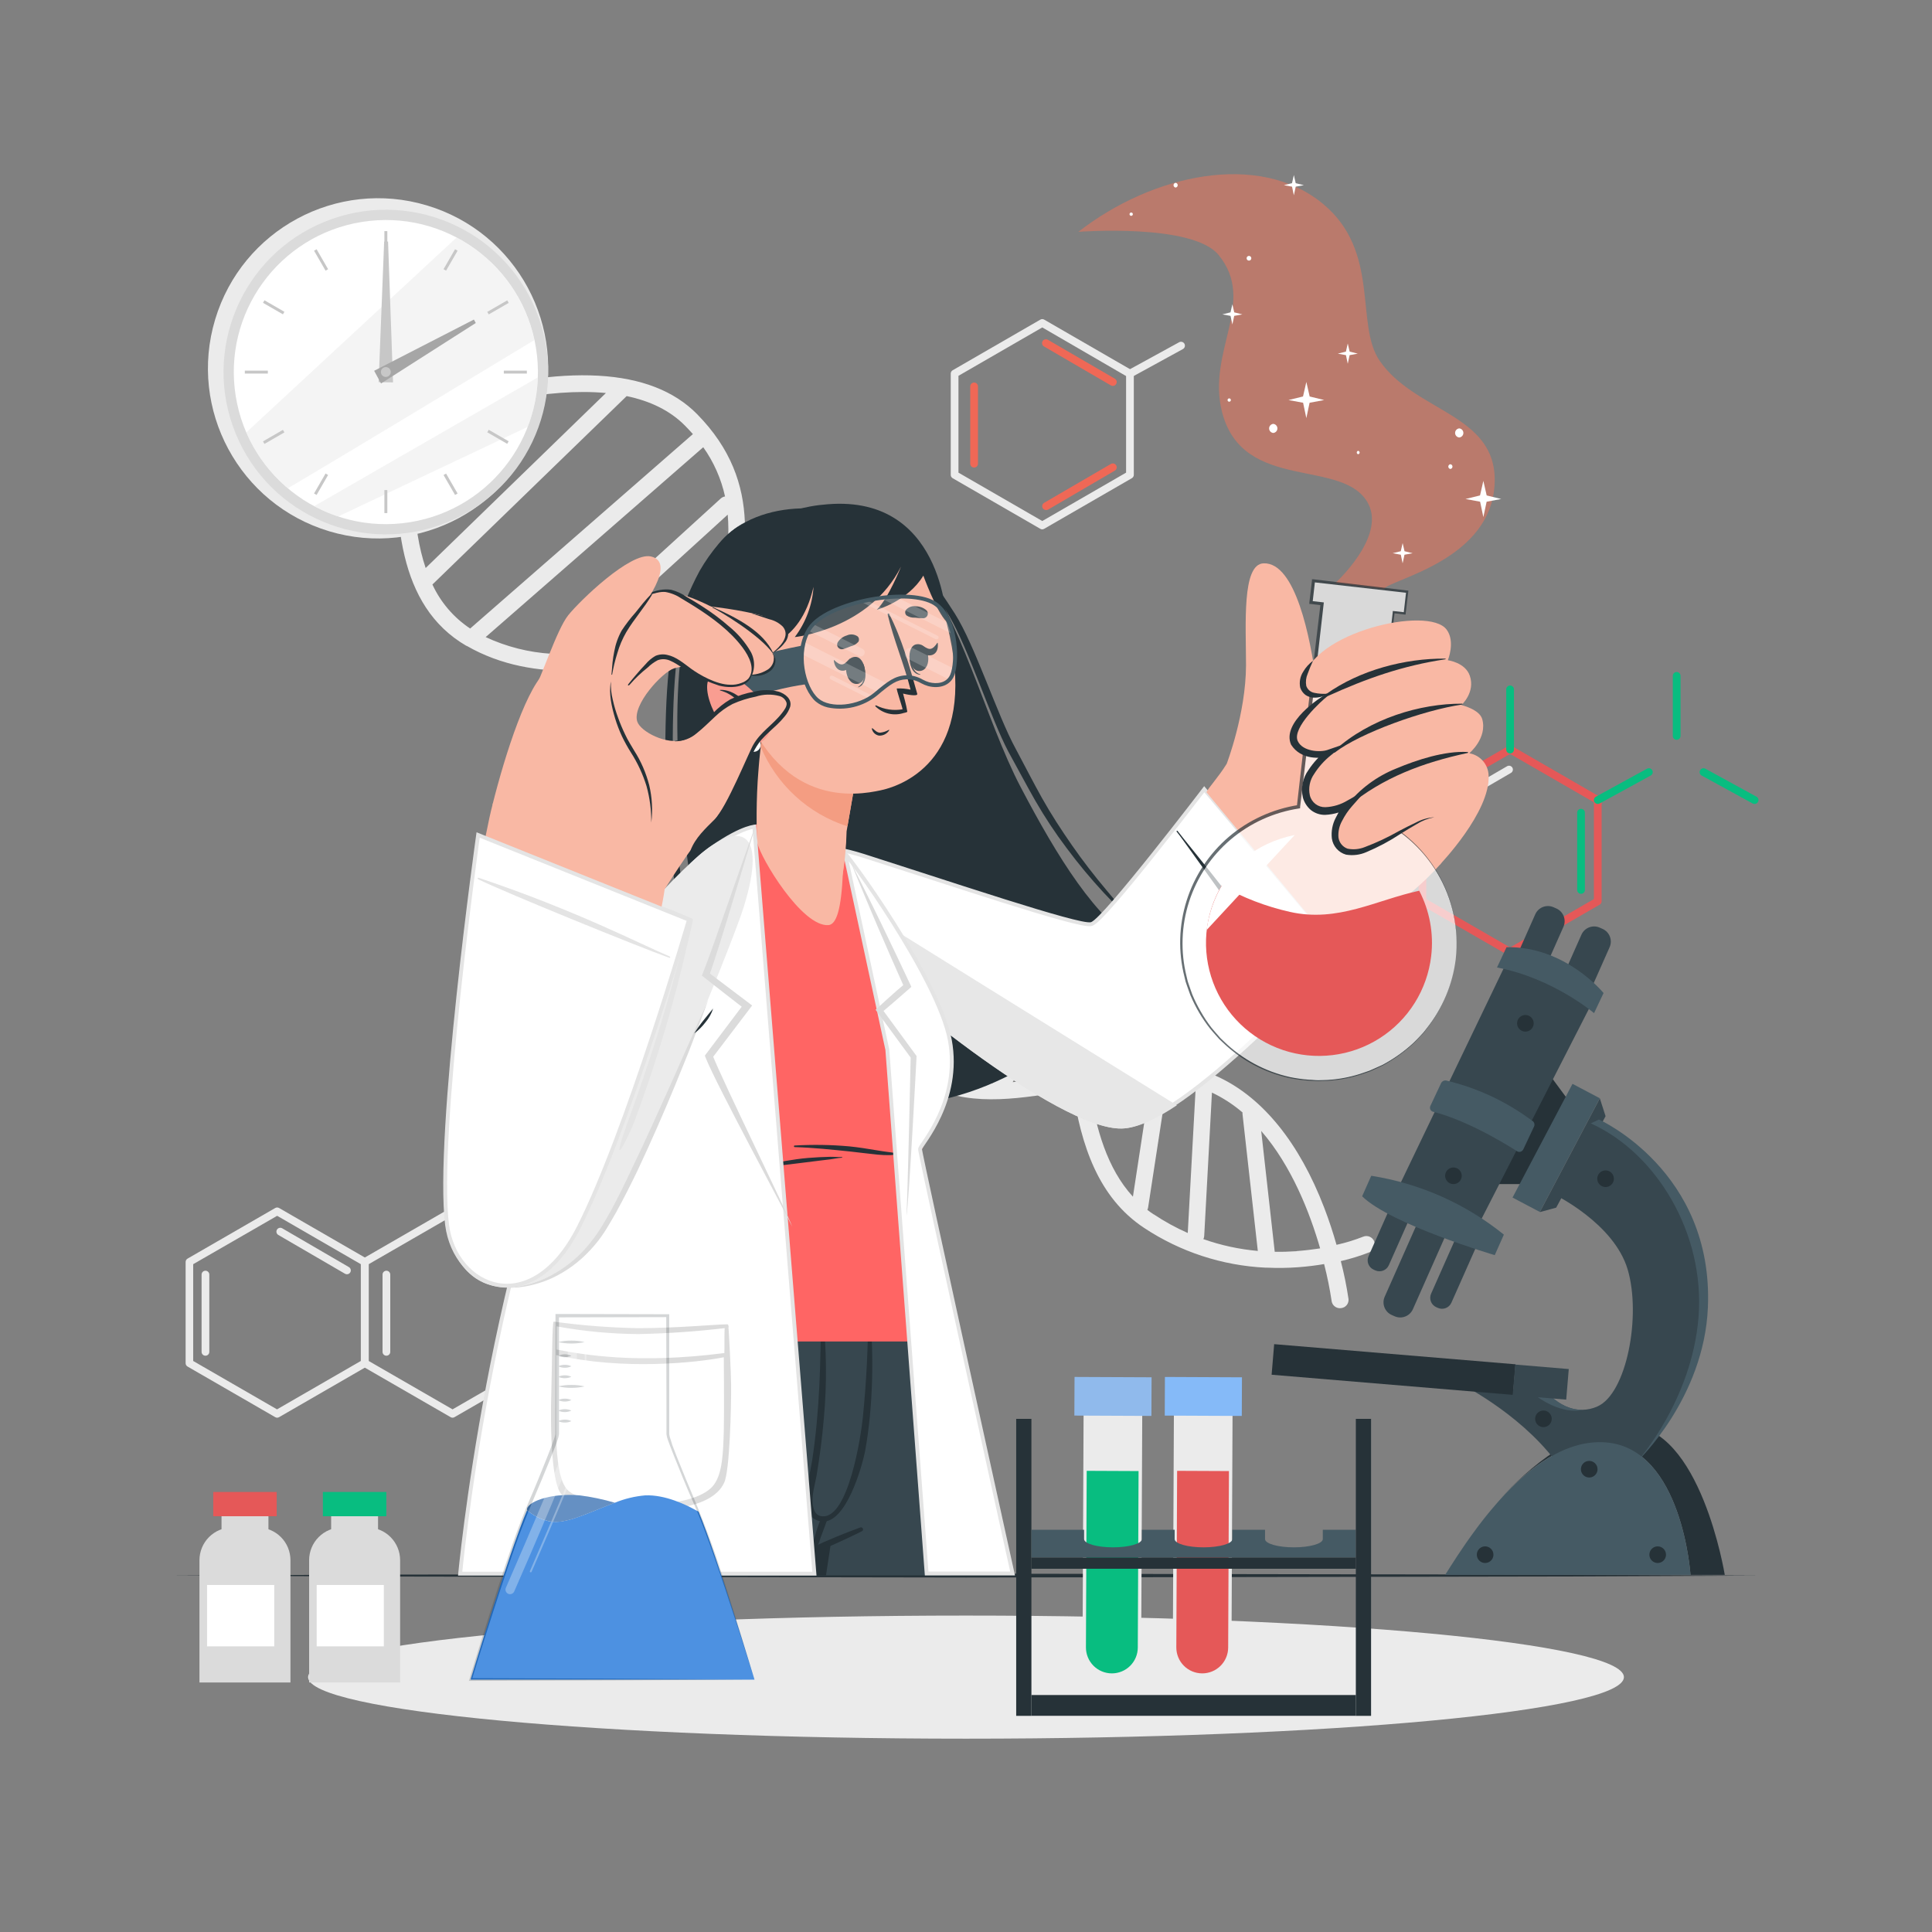 <svg width="500" height="500" viewBox="0 0 500 500" fill="none" xmlns="http://www.w3.org/2000/svg">
<rect x="0" y="0" width="500" height="500" fill="#808080" stroke="none"/>
<path d="M71.729 366.9C71.553 366.898 71.38 366.85 71.229 366.76L48.539 353.66C48.388 353.573 48.262 353.448 48.175 353.297C48.087 353.146 48.04 352.975 48.039 352.8V326.6C48.038 326.424 48.084 326.251 48.172 326.098C48.26 325.945 48.386 325.818 48.539 325.73L71.229 312.63C71.381 312.542 71.553 312.496 71.729 312.496C71.905 312.496 72.077 312.542 72.229 312.63L94.919 325.73C95.072 325.818 95.198 325.945 95.286 326.098C95.374 326.251 95.42 326.424 95.419 326.6V352.8C95.418 352.975 95.371 353.146 95.284 353.297C95.196 353.448 95.07 353.573 94.919 353.66L72.229 366.76C72.078 366.85 71.905 366.898 71.729 366.9ZM49.999 352.22L71.689 364.74L93.379 352.22V327.17L71.729 314.65L49.999 327.17V352.22Z" fill="#EBEBEB"/>
<path d="M117.12 366.9C116.944 366.898 116.771 366.85 116.62 366.76L93.92 353.66C93.769 353.573 93.643 353.448 93.555 353.297C93.468 353.146 93.421 352.975 93.42 352.8V326.6C93.419 326.424 93.465 326.251 93.553 326.098C93.641 325.945 93.767 325.818 93.92 325.73L116.62 312.63C116.772 312.542 116.944 312.496 117.12 312.496C117.295 312.496 117.468 312.542 117.62 312.63L140.31 325.73C140.463 325.818 140.589 325.945 140.677 326.098C140.765 326.251 140.811 326.424 140.81 326.6V352.8C140.809 352.975 140.762 353.146 140.674 353.297C140.587 353.448 140.461 353.573 140.31 353.66L117.62 366.76C117.469 366.85 117.296 366.898 117.12 366.9ZM95.42 352.22L117.12 364.74L138.81 352.22V327.17L117.12 314.65L95.42 327.17V352.22Z" fill="#EBEBEB"/>
<path d="M117.119 314.49C116.854 314.49 116.6 314.385 116.412 314.197C116.224 314.01 116.119 313.755 116.119 313.49V298C116.119 297.735 116.224 297.48 116.412 297.293C116.6 297.105 116.854 297 117.119 297C117.384 297 117.639 297.105 117.826 297.293C118.014 297.48 118.119 297.735 118.119 298V313.54C118.106 313.796 117.995 314.038 117.809 314.215C117.623 314.392 117.376 314.49 117.119 314.49Z" fill="#EBEBEB"/>
<path d="M139.81 327.601C139.587 327.602 139.37 327.528 139.193 327.392C139.017 327.255 138.891 327.064 138.836 326.848C138.781 326.632 138.799 326.403 138.889 326.199C138.978 325.995 139.133 325.826 139.33 325.721L152.53 318.49C152.761 318.365 153.032 318.335 153.285 318.408C153.537 318.481 153.751 318.651 153.88 318.881C153.943 318.995 153.984 319.122 153.999 319.252C154.014 319.383 154.003 319.515 153.967 319.641C153.93 319.768 153.87 319.886 153.788 319.988C153.706 320.091 153.605 320.177 153.49 320.24L140.29 327.471C140.143 327.554 139.978 327.598 139.81 327.601Z" fill="#EBEBEB"/>
<path d="M53.17 350.859C52.905 350.859 52.65 350.754 52.463 350.566C52.275 350.379 52.17 350.125 52.17 349.859V329.859C52.17 329.594 52.275 329.34 52.463 329.152C52.65 328.965 52.905 328.859 53.17 328.859C53.435 328.859 53.69 328.965 53.877 329.152C54.065 329.34 54.17 329.594 54.17 329.859V349.859C54.17 350.125 54.065 350.379 53.877 350.566C53.69 350.754 53.435 350.859 53.17 350.859Z" fill="#EBEBEB"/>
<path d="M100 350.859C99.735 350.859 99.48 350.754 99.293 350.566C99.105 350.379 99 350.125 99 349.859V329.859C99 329.594 99.105 329.34 99.293 329.152C99.48 328.965 99.735 328.859 100 328.859C100.265 328.859 100.52 328.965 100.707 329.152C100.895 329.34 101 329.594 101 329.859V349.859C101 350.125 100.895 350.379 100.707 350.566C100.52 350.754 100.265 350.859 100 350.859Z" fill="#EBEBEB"/>
<path d="M89.8 329.78C89.624 329.781 89.452 329.736 89.3 329.65L72 319.59C71.782 319.452 71.626 319.235 71.565 318.984C71.504 318.734 71.541 318.469 71.67 318.246C71.799 318.022 72.01 317.858 72.257 317.786C72.505 317.714 72.771 317.74 73 317.86L90.29 327.92C90.403 327.986 90.503 328.074 90.583 328.179C90.662 328.284 90.721 328.403 90.754 328.53C90.787 328.658 90.796 328.79 90.778 328.921C90.76 329.051 90.716 329.176 90.65 329.29C90.562 329.438 90.438 329.561 90.289 329.646C90.14 329.732 89.972 329.778 89.8 329.78Z" fill="#EBEBEB"/>
<path d="M134.88 329.78C134.704 329.781 134.532 329.736 134.38 329.65L117.089 319.59C116.872 319.452 116.716 319.235 116.655 318.984C116.593 318.734 116.631 318.469 116.76 318.246C116.889 318.022 117.1 317.858 117.347 317.786C117.595 317.714 117.861 317.74 118.089 317.86L135.38 327.92C135.493 327.986 135.593 328.074 135.673 328.179C135.752 328.284 135.81 328.403 135.844 328.53C135.877 328.658 135.885 328.79 135.867 328.921C135.85 329.051 135.806 329.176 135.74 329.29C135.651 329.439 135.525 329.563 135.374 329.649C135.224 329.735 135.053 329.78 134.88 329.78Z" fill="#EBEBEB"/>
<path d="M390.809 247.361C390.633 247.359 390.461 247.311 390.309 247.221L367.619 234.121C367.468 234.034 367.342 233.908 367.255 233.758C367.167 233.607 367.12 233.436 367.119 233.261V207.061C367.118 206.885 367.164 206.712 367.252 206.559C367.34 206.406 367.467 206.279 367.619 206.191L390.309 193.091C390.461 193.003 390.634 192.957 390.809 192.957C390.985 192.957 391.157 193.003 391.309 193.091L413.999 206.191C414.152 206.279 414.278 206.406 414.366 206.559C414.454 206.712 414.5 206.885 414.499 207.061V233.261C414.498 233.436 414.451 233.607 414.364 233.758C414.276 233.908 414.15 234.034 413.999 234.121L391.309 247.221C391.158 247.311 390.985 247.359 390.809 247.361ZM369.119 232.681L390.809 245.201L412.499 232.681V207.631L390.809 195.111L369.119 207.631V232.681Z" fill="#E55858"/>
<path d="M390.81 195C390.544 195 390.29 194.895 390.102 194.707C389.915 194.52 389.81 194.265 389.81 194V178.41C389.81 178.145 389.915 177.891 390.102 177.703C390.29 177.516 390.544 177.41 390.81 177.41C391.075 177.41 391.329 177.516 391.517 177.703C391.704 177.891 391.81 178.145 391.81 178.41V194C391.81 194.265 391.704 194.52 391.517 194.707C391.329 194.895 391.075 195 390.81 195Z" fill="#08BD80"/>
<path d="M433.92 191.46C433.655 191.46 433.4 191.355 433.213 191.167C433.025 190.98 432.92 190.725 432.92 190.46V174.91C432.92 174.645 433.025 174.391 433.213 174.203C433.4 174.016 433.655 173.91 433.92 173.91C434.185 173.91 434.439 174.016 434.627 174.203C434.815 174.391 434.92 174.645 434.92 174.91V190.46C434.92 190.725 434.815 190.98 434.627 191.167C434.439 191.355 434.185 191.46 433.92 191.46Z" fill="#08BD80"/>
<path d="M413.499 208.061C413.319 208.062 413.143 208.014 412.988 207.922C412.833 207.831 412.706 207.699 412.619 207.541C412.556 207.426 412.516 207.299 412.502 207.168C412.488 207.037 412.5 206.904 412.537 206.778C412.574 206.652 412.636 206.534 412.718 206.431C412.801 206.329 412.904 206.244 413.019 206.181L426.219 198.951C426.334 198.885 426.461 198.843 426.592 198.826C426.724 198.81 426.857 198.819 426.985 198.854C427.112 198.889 427.232 198.948 427.336 199.029C427.441 199.11 427.529 199.211 427.594 199.326C427.66 199.441 427.702 199.568 427.719 199.699C427.736 199.83 427.726 199.964 427.692 200.091C427.657 200.219 427.597 200.339 427.516 200.443C427.435 200.548 427.334 200.635 427.219 200.701L413.999 207.931C413.848 208.02 413.675 208.065 413.499 208.061Z" fill="#08BD80"/>
<path d="M454.049 208.061C453.88 208.062 453.715 208.017 453.569 207.931L440.369 200.701C440.254 200.635 440.153 200.548 440.072 200.443C439.991 200.339 439.932 200.219 439.897 200.091C439.862 199.964 439.853 199.83 439.869 199.699C439.886 199.568 439.928 199.441 439.994 199.326C440.06 199.211 440.147 199.11 440.252 199.029C440.357 198.948 440.476 198.889 440.604 198.854C440.732 198.819 440.865 198.81 440.996 198.826C441.127 198.843 441.254 198.885 441.369 198.951L454.569 206.181C454.685 206.244 454.787 206.329 454.87 206.431C454.953 206.534 455.015 206.652 455.052 206.778C455.089 206.904 455.101 207.037 455.087 207.168C455.072 207.299 455.032 207.426 454.969 207.541C454.88 207.705 454.746 207.841 454.583 207.933C454.421 208.025 454.236 208.069 454.049 208.061Z" fill="#08BD80"/>
<path d="M409.17 231.32C408.905 231.32 408.65 231.215 408.463 231.027C408.275 230.84 408.17 230.586 408.17 230.32V210.32C408.17 210.055 408.275 209.801 408.463 209.613C408.65 209.426 408.905 209.32 409.17 209.32C409.435 209.32 409.689 209.426 409.877 209.613C410.065 209.801 410.17 210.055 410.17 210.32V230.32C410.17 230.586 410.065 230.84 409.877 231.027C409.689 231.215 409.435 231.32 409.17 231.32Z" fill="#08BD80"/>
<path d="M373.169 210.24C372.996 210.24 372.825 210.195 372.674 210.109C372.523 210.023 372.398 209.899 372.309 209.75C372.243 209.637 372.199 209.511 372.181 209.381C372.163 209.25 372.171 209.118 372.205 208.99C372.238 208.863 372.296 208.744 372.376 208.639C372.456 208.534 372.555 208.446 372.669 208.38L389.999 198.32C390.113 198.248 390.24 198.199 390.373 198.177C390.506 198.155 390.642 198.161 390.773 198.193C390.904 198.225 391.028 198.283 391.136 198.364C391.243 198.445 391.334 198.547 391.401 198.664C391.469 198.78 391.512 198.91 391.528 199.043C391.545 199.177 391.534 199.313 391.496 199.443C391.458 199.572 391.395 199.693 391.31 199.797C391.224 199.902 391.119 199.988 390.999 200.05L373.709 210.11C373.545 210.204 373.358 210.249 373.169 210.24Z" fill="#EBEBEB"/>
<path d="M269.74 137C269.564 136.998 269.391 136.95 269.24 136.86L246.55 123.76C246.399 123.673 246.273 123.547 246.185 123.396C246.098 123.246 246.051 123.074 246.05 122.9V96.69C246.049 96.514 246.095 96.34 246.183 96.188C246.271 96.035 246.397 95.908 246.55 95.82L269.24 82.72C269.392 82.632 269.564 82.586 269.74 82.586C269.915 82.586 270.088 82.632 270.24 82.72L292.93 95.82C293.082 95.908 293.209 96.035 293.297 96.188C293.385 96.34 293.431 96.514 293.43 96.69V122.89C293.429 123.064 293.382 123.236 293.294 123.386C293.207 123.537 293.081 123.663 292.93 123.75L270.24 136.85C270.089 136.943 269.917 136.995 269.74 137ZM248.05 122.32L269.74 134.84L291.43 122.32V97.32L269.74 84.74L248.05 97.26V122.32Z" fill="#EBEBEB"/>
<path d="M292.43 97.69C292.207 97.691 291.99 97.618 291.813 97.481C291.637 97.345 291.511 97.153 291.456 96.937C291.401 96.721 291.419 96.493 291.509 96.289C291.598 96.085 291.754 95.916 291.95 95.81L305.15 88.58C305.382 88.447 305.657 88.412 305.915 88.483C306.173 88.553 306.392 88.723 306.525 88.955C306.657 89.187 306.692 89.462 306.622 89.72C306.552 89.978 306.382 90.197 306.15 90.33L292.95 97.56C292.793 97.653 292.612 97.698 292.43 97.69Z" fill="#EBEBEB"/>
<path d="M252.1 121C251.834 121 251.58 120.895 251.393 120.707C251.205 120.52 251.1 120.265 251.1 120V100C251.1 99.735 251.205 99.48 251.393 99.293C251.58 99.105 251.834 99 252.1 99C252.365 99 252.619 99.105 252.807 99.293C252.994 99.48 253.1 99.735 253.1 100V120C253.1 120.265 252.994 120.52 252.807 120.707C252.619 120.895 252.365 121 252.1 121Z" fill="#EF6856"/>
<path d="M287.999 99.871C287.821 99.874 287.644 99.829 287.489 99.741L270.219 89.681C270.1 89.618 269.994 89.532 269.909 89.428C269.823 89.324 269.76 89.203 269.722 89.073C269.685 88.944 269.674 88.808 269.69 88.674C269.706 88.54 269.749 88.411 269.817 88.294C269.884 88.178 269.975 88.076 270.083 87.995C270.191 87.914 270.314 87.856 270.445 87.824C270.576 87.791 270.712 87.786 270.845 87.808C270.978 87.83 271.105 87.879 271.219 87.951L288.509 98.001C288.623 98.067 288.722 98.155 288.802 98.26C288.882 98.365 288.94 98.484 288.973 98.611C289.007 98.739 289.015 98.871 288.997 99.001C288.979 99.132 288.936 99.257 288.869 99.371C288.781 99.524 288.654 99.65 288.501 99.738C288.349 99.826 288.175 99.872 287.999 99.871Z" fill="#EF6856"/>
<path d="M270.72 132C270.498 132.002 270.283 131.93 270.107 131.796C269.931 131.661 269.804 131.472 269.747 131.259C269.69 131.045 269.705 130.818 269.791 130.614C269.876 130.409 270.027 130.239 270.22 130.13L287.5 120.07C287.614 120.004 287.74 119.961 287.871 119.944C288.002 119.927 288.135 119.936 288.262 119.97C288.389 120.005 288.509 120.064 288.613 120.144C288.717 120.225 288.805 120.326 288.87 120.44C289.001 120.669 289.037 120.94 288.969 121.194C288.902 121.449 288.737 121.667 288.51 121.8L271.22 131.9C271.065 131.976 270.892 132.011 270.72 132Z" fill="#EF6856"/>
<path d="M349 336.23C348.511 332.91 347.843 329.618 347 326.37C349.543 325.786 352.04 325.014 354.47 324.06C355 323.835 355.419 323.408 355.635 322.873C355.851 322.339 355.845 321.74 355.62 321.21C355.394 320.68 354.967 320.26 354.433 320.045C353.898 319.829 353.3 319.835 352.77 320.06C350.534 320.938 348.234 321.64 345.89 322.16C345.04 319.16 344 315.94 342.7 312.55C336.29 295.84 326.87 284.16 315.44 278.78C305.04 273.88 293.13 275.14 281.36 277.08C280.83 272.85 280.47 268.6 280.1 264.48C279.18 253.83 278.34 244.23 275.25 237.48C274.167 234.937 272.49 232.691 270.36 230.93C268.381 229.355 266.176 228.088 263.82 227.17C263.683 227.108 263.543 227.054 263.4 227.01H263.31C255.45 224.08 246.36 224.72 237.37 225.66C237.44 225.46 237.52 225.27 237.59 225.07C244.71 206.61 252.06 187.51 236.54 172.3C229.79 165.68 221.05 162.3 209.82 161.95C202.57 161.883 195.332 162.53 188.21 163.88C193.21 144.75 197.97 125.03 180.4 107.17C168.59 95.17 146.24 93.91 113.97 103.45C111.87 104.07 109.78 104.72 107.74 105.39C107.84 103.82 107.95 102.26 108.06 100.71C109.53 79.78 110.81 61.71 100.06 54.76C99.823 54.583 99.552 54.457 99.264 54.389C98.976 54.322 98.677 54.314 98.386 54.366C98.095 54.419 97.818 54.53 97.572 54.694C97.326 54.858 97.116 55.071 96.955 55.319C96.794 55.568 96.687 55.846 96.638 56.138C96.59 56.43 96.602 56.729 96.674 57.016C96.745 57.303 96.875 57.572 97.055 57.806C97.235 58.041 97.461 58.236 97.72 58.38C106.28 63.94 105.03 81.65 103.72 100.38C103.57 102.51 103.42 104.68 103.28 106.85C91.767 110.863 80.515 115.589 69.59 121C69.338 121.131 69.114 121.311 68.931 121.529C68.748 121.747 68.61 121.998 68.525 122.269C68.439 122.541 68.408 122.826 68.433 123.109C68.458 123.392 68.538 123.668 68.67 123.92C68.801 124.172 68.981 124.396 69.198 124.579C69.416 124.761 69.668 124.899 69.939 124.985C70.21 125.07 70.496 125.101 70.779 125.076C71.062 125.052 71.338 124.971 71.59 124.84C81.788 119.799 92.276 115.368 103 111.57C101.79 134 102.85 156.78 120.71 167.15H120.79C138.42 177.29 159.22 173.46 179.34 169.76L182.26 169.22C178.05 185.87 175.26 202.83 188.57 218.34C200.57 232.34 216.26 232.03 230.78 230.61C225.21 245.83 221.45 261.12 232.15 274.11C234.69 277.264 237.91 279.804 241.57 281.54C251.99 286.45 264.8 284.24 277.3 282.09L277.63 282.03C279.79 296.32 284.19 309.92 296.11 317.79C305.461 323.979 316.309 327.531 327.51 328.07H327.57H327.99C330.639 328.192 333.294 328.155 335.94 327.96C338.38 327.78 340.65 327.49 342.68 327.14C343.489 330.285 344.137 333.469 344.62 336.68C344.666 337.038 344.802 337.379 345.016 337.671C345.229 337.963 345.512 338.197 345.84 338.35C346.212 338.53 346.63 338.596 347.04 338.54C347.32 338.517 347.593 338.439 347.844 338.311C348.094 338.183 348.317 338.006 348.499 337.791C348.681 337.577 348.819 337.329 348.905 337.061C348.991 336.793 349.023 336.51 349 336.23ZM107.44 110.06C123.37 104.72 141.86 100.31 156.81 101.71L110.16 147C106.58 136.42 106.68 123.14 107.44 110.06ZM121.68 162.66C117.43 159.842 114.048 155.899 111.91 151.27L162.18 102.51C168.18 103.76 173.39 106.2 177.32 110.2C178.02 110.91 178.68 111.63 179.32 112.34L121.68 162.66ZM142.75 169.2C136.842 168.844 131.055 167.378 125.69 164.88L182 115.74C184.716 119.565 186.634 123.898 187.64 128.48C187.226 128.546 186.841 128.73 186.53 129.01L143.34 168.38C143.079 168.601 142.877 168.883 142.75 169.2ZM178.65 165.59C168.6 167.44 158.38 169.32 148.6 169.39L188.33 133.19C189.22 143.05 186.52 153.32 183.74 163.93L183.54 164.7L178.65 165.59ZM183.55 197.3C182.28 188.08 184.43 178.43 187.01 168.46C199.52 166.3 211.36 164.95 221.35 168.12L183.55 197.3ZM190.43 213.74C187.722 210.244 185.715 206.257 184.52 202C184.606 201.956 184.686 201.902 184.76 201.84L225.76 170.19L226 170C228.787 171.393 231.338 173.216 233.56 175.4C234.526 176.335 235.425 177.338 236.25 178.4L190.43 213.74ZM203.03 221.74C202.741 221.943 202.508 222.215 202.351 222.531C202.194 222.847 202.118 223.197 202.13 223.55C198.786 221.935 195.767 219.722 193.22 217.02L238.55 182.02C240.532 185.863 241.506 190.147 241.38 194.47L203.03 221.74ZM205.82 225.04L240.88 200.12C239.72 207.56 236.68 215.44 233.58 223.52C233.23 224.4 232.9 225.29 232.58 226.17C223.42 227.13 214.18 227.84 205.82 225.05V225.04ZM229.89 258C228.97 249.41 231.97 240 235.64 230.22C243.91 229.34 251.85 228.52 258.72 230.15L229.89 258ZM235.56 271.47C233.467 268.965 231.887 266.074 230.91 262.96C231.013 262.888 231.11 262.808 231.2 262.72L263.32 231.72C264.886 232.432 266.36 233.332 267.71 234.4C268.949 235.434 269.97 236.705 270.71 238.14L238.32 274.3C237.325 273.421 236.402 272.465 235.56 271.44V271.47ZM274.28 251.88L256.88 280.29C251.38 280.29 246.29 279.42 241.88 276.86L272.58 242.55C273.45 245.526 274.088 248.565 274.49 251.64C274.41 251.7 274.34 251.771 274.28 251.85V251.88ZM276.65 277.94C271.65 278.8 266.76 279.65 262.08 280.05L275.26 258.53C275.47 260.62 275.66 262.76 275.84 264.91C276.22 269.15 276.59 273.51 277.13 277.85L276.65 277.94ZM281.97 281.41C287.19 280.457 292.475 279.902 297.78 279.75L293.2 309.7C286.56 302.45 283.61 292.17 282 281.38L281.97 281.41ZM298.58 314.29C298.01 313.92 297.46 313.52 296.93 313.11C297.037 312.9 297.108 312.673 297.14 312.44L302.14 279.88C304.616 280.06 307.069 280.489 309.46 281.16L307.39 319.1C304.319 317.743 301.372 316.123 298.58 314.26V314.29ZM311.42 320.71C311.553 320.442 311.631 320.149 311.65 319.85L313.65 282.76C316.506 284.118 319.169 285.85 321.57 287.91C321.545 288.082 321.545 288.258 321.57 288.43L325.52 323.74C320.71 323.314 315.973 322.286 311.42 320.68V320.71ZM335.56 323.81C333.65 323.94 331.76 323.99 329.9 323.96L326.4 292.69C334.29 301.78 338.99 313.86 341.65 323.08C339.79 323.36 337.74 323.62 335.56 323.78V323.81Z" fill="#EBEBEB"/>
<path d="M288.71 282.719C288.41 282.719 288.11 282.719 287.8 282.719C288.102 282.679 288.408 282.679 288.71 282.719Z" fill="#EBEBEB"/>
<path d="M140.009 107.971C146.991 84.683 133.773 60.145 110.485 53.163C87.198 46.181 62.66 59.399 55.677 82.686C48.695 105.973 61.913 130.512 85.201 137.494C108.488 144.476 133.026 131.258 140.009 107.971Z" fill="#EBEBEB"/>
<path d="M115.761 135.161C137.23 126.377 147.514 101.853 138.731 80.385C129.948 58.916 105.424 48.632 83.955 57.415C62.486 66.198 52.202 90.722 60.985 112.191C69.768 133.66 94.292 143.944 115.761 135.161Z" fill="#DBDBDB"/>
<path d="M106.098 135.148C127.556 131.703 142.158 111.516 138.714 90.058C135.269 68.6 115.082 53.998 93.624 57.443C72.166 60.887 57.564 81.075 61.009 102.532C64.453 123.99 84.641 138.592 106.098 135.148Z" fill="white"/>
<path opacity="0.5" d="M138.309 88.001C120.399 98.811 90.999 116.621 74.49 126.381C69.834 122.456 66.151 117.507 63.73 111.921L118.169 61.471C123.261 64.152 127.704 67.917 131.183 72.501C134.663 77.085 137.095 82.375 138.309 88.001Z" fill="#EBEBEB"/>
<path opacity="0.5" d="M139.18 97.68C139.036 102.055 138.157 106.376 136.58 110.46L87.5 133.67C85.359 132.962 83.285 132.068 81.3 131C96.13 122.44 123.22 106.85 139.18 97.68Z" fill="#EBEBEB"/>
<path d="M100.239 59.81H99.48V65.77H100.239V59.81Z" fill="#C7C7C7"/>
<path d="M81.936 64.507L81.277 64.887L84.257 70.048L84.915 69.668L81.936 64.507Z" fill="#C7C7C7"/>
<path d="M68.442 77.713L68.062 78.371L73.224 81.351L73.604 80.693L68.442 77.713Z" fill="#C7C7C7"/>
<path d="M69.319 95.92H63.359V96.68H69.319V95.92Z" fill="#C7C7C7"/>
<path d="M73.221 111.249L68.06 114.229L68.44 114.887L73.601 111.907L73.221 111.249Z" fill="#C7C7C7"/>
<path d="M84.253 122.547L81.276 127.711L81.935 128.09L84.911 122.927L84.253 122.547Z" fill="#C7C7C7"/>
<path d="M100.239 126.83H99.48V132.79H100.239V126.83Z" fill="#C7C7C7"/>
<path d="M115.446 122.556L114.788 122.936L117.768 128.097L118.426 127.717L115.446 122.556Z" fill="#C7C7C7"/>
<path d="M126.483 111.223L126.103 111.881L131.264 114.861L131.644 114.203L126.483 111.223Z" fill="#C7C7C7"/>
<path d="M136.35 95.92H130.39V96.68H136.35V95.92Z" fill="#C7C7C7"/>
<path d="M131.269 77.733L126.107 80.713L126.487 81.371L131.649 78.391L131.269 77.733Z" fill="#C7C7C7"/>
<path d="M117.765 64.501L114.788 69.664L115.446 70.044L118.424 64.881L117.765 64.501Z" fill="#C7C7C7"/>
<path d="M100.429 62.51L101.719 98.96L97.989 98.91L99.419 62.5L100.429 62.51Z" fill="#C7C7C7"/>
<path d="M123.129 83.591L98.609 99.241L96.829 95.961L122.649 82.701L123.129 83.591Z" fill="#A6A6A6"/>
<path d="M101.129 96.3C101.125 96.553 101.047 96.799 100.903 97.007C100.76 97.215 100.558 97.376 100.323 97.469C100.088 97.563 99.831 97.585 99.584 97.532C99.337 97.48 99.11 97.355 98.934 97.174C98.757 96.994 98.638 96.765 98.591 96.516C98.545 96.268 98.573 96.011 98.672 95.779C98.77 95.546 98.936 95.348 99.147 95.21C99.359 95.071 99.606 94.998 99.859 95C100.029 95 100.196 95.034 100.352 95.1C100.508 95.165 100.65 95.261 100.768 95.383C100.886 95.504 100.979 95.647 101.041 95.805C101.103 95.962 101.133 96.131 101.129 96.3Z" fill="#C7C7C7"/>
<path d="M44.36 407.76L95.77 407.51L147.18 407.43L250 407.26L352.82 407.43L404.23 407.51L455.64 407.76L404.23 408L352.82 408.09L250 408.26L147.18 408.09L95.77 408L44.36 407.76Z" fill="#263238"/>
<path d="M250 449.969C344.038 449.969 420.27 442.837 420.27 434.039C420.27 425.242 344.038 418.109 250 418.109C155.963 418.109 79.731 425.242 79.731 434.039C79.731 442.837 155.963 449.969 250 449.969Z" fill="#EBEBEB"/>
<path opacity="0.5" d="M345.57 150.899C345.57 150.899 358.57 139.079 354.13 130.409C347.88 118.319 321.79 127.649 316.3 106.779C312.16 90.999 325.36 78.249 315.38 65.999C308.68 57.73 279.08 59.999 279.08 59.999C298.15 45.109 325.86 38.999 342.44 52.8C357.34 65.159 350.61 83.99 357.06 93.37C366.21 106.669 387.2 107.109 386.83 124.629C386.4 144.929 359.99 149.839 358.17 152.409L345.57 150.899Z" fill="#F47458"/>
<path d="M388.51 129.139L384.74 129.839L383.89 133.819L383.05 129.839L379.27 129.139L383.03 128.219L383.89 124.449L384.75 128.219L388.51 129.139Z" fill="white"/>
<path d="M342.7 103.53L338.92 104.23L338.08 108.21L337.24 104.23L333.46 103.53L337.22 102.61L338.08 98.85L338.94 102.61L342.7 103.53Z" fill="white"/>
<path d="M351.39 91.52L349.28 91.91L348.8 94.14L348.33 91.91L346.22 91.52L348.32 91L348.8 88.9L349.29 91L351.39 91.52Z" fill="white"/>
<path d="M321.52 81.36L319.41 81.75L318.94 83.97L318.46 81.75L316.35 81.36L318.45 80.84L318.94 78.74L319.42 80.84L321.52 81.36Z" fill="white"/>
<path d="M365.59 143.169L363.48 143.559L363 145.789L362.53 143.559L360.42 143.169L362.52 142.659L363 140.549L363.49 142.659L365.59 143.169Z" fill="white"/>
<path d="M337.44 47.919L335.33 48.309L334.85 50.539L334.38 48.309L332.27 47.919L334.37 47.409L334.85 45.309L335.33 47.409L337.44 47.919Z" fill="white"/>
<path d="M375.36 120.139C375.21 120.158 375.073 120.231 374.973 120.344C374.873 120.457 374.818 120.603 374.818 120.754C374.818 120.904 374.873 121.05 374.973 121.163C375.073 121.277 375.21 121.35 375.36 121.369C375.509 121.35 375.647 121.277 375.747 121.163C375.846 121.05 375.901 120.904 375.901 120.754C375.901 120.603 375.846 120.457 375.747 120.344C375.647 120.231 375.509 120.158 375.36 120.139Z" fill="white"/>
<path d="M304.249 47.309C304.1 47.328 303.962 47.401 303.863 47.514C303.763 47.627 303.708 47.773 303.708 47.924C303.708 48.074 303.763 48.22 303.863 48.333C303.962 48.447 304.1 48.52 304.249 48.539C304.399 48.52 304.537 48.447 304.636 48.333C304.736 48.22 304.791 48.074 304.791 47.924C304.791 47.773 304.736 47.627 304.636 47.514C304.537 47.401 304.399 47.328 304.249 47.309Z" fill="white"/>
<path d="M323.23 66.228C323.068 66.228 322.913 66.293 322.799 66.407C322.684 66.522 322.62 66.677 322.62 66.838C322.62 67 322.684 67.155 322.799 67.27C322.913 67.384 323.068 67.448 323.23 67.448C323.392 67.448 323.547 67.384 323.661 67.27C323.776 67.155 323.84 67 323.84 66.838C323.84 66.677 323.776 66.522 323.661 66.407C323.547 66.293 323.392 66.228 323.23 66.228Z" fill="white"/>
<path d="M292.75 55C292.636 55 292.527 55.045 292.446 55.126C292.366 55.207 292.32 55.316 292.32 55.43C292.32 55.544 292.366 55.653 292.446 55.734C292.527 55.815 292.636 55.86 292.75 55.86C292.864 55.86 292.974 55.815 293.054 55.734C293.135 55.653 293.18 55.544 293.18 55.43C293.18 55.316 293.135 55.207 293.054 55.126C292.974 55.045 292.864 55 292.75 55Z" fill="white"/>
<path d="M351.5 116.68C351.396 116.696 351.301 116.748 351.232 116.828C351.164 116.908 351.126 117.009 351.126 117.115C351.126 117.22 351.164 117.322 351.232 117.401C351.301 117.481 351.396 117.534 351.5 117.55C351.604 117.534 351.699 117.481 351.767 117.401C351.836 117.322 351.874 117.22 351.874 117.115C351.874 117.009 351.836 116.908 351.767 116.828C351.699 116.748 351.604 116.696 351.5 116.68Z" fill="white"/>
<path d="M318.119 103.1C318.005 103.1 317.896 103.145 317.815 103.226C317.735 103.306 317.689 103.416 317.689 103.53C317.689 103.644 317.735 103.753 317.815 103.834C317.896 103.914 318.005 103.96 318.119 103.96C318.233 103.96 318.343 103.914 318.423 103.834C318.504 103.753 318.549 103.644 318.549 103.53C318.549 103.416 318.504 103.306 318.423 103.226C318.343 103.145 318.233 103.1 318.119 103.1Z" fill="white"/>
<path d="M377.65 110.869C377.357 110.896 377.084 111.032 376.886 111.249C376.688 111.466 376.578 111.75 376.578 112.044C376.578 112.338 376.688 112.622 376.886 112.839C377.084 113.057 377.357 113.192 377.65 113.219C377.943 113.192 378.215 113.057 378.413 112.839C378.611 112.622 378.721 112.338 378.721 112.044C378.721 111.75 378.611 111.466 378.413 111.249C378.215 111.032 377.943 110.896 377.65 110.869Z" fill="white"/>
<path d="M329.52 109.699C329.227 109.726 328.955 109.862 328.756 110.079C328.558 110.296 328.448 110.58 328.448 110.874C328.448 111.168 328.558 111.452 328.756 111.669C328.955 111.887 329.227 112.022 329.52 112.049C329.813 112.022 330.085 111.887 330.283 111.669C330.481 111.452 330.591 111.168 330.591 110.874C330.591 110.58 330.481 110.296 330.283 110.079C330.085 109.862 329.813 109.726 329.52 109.699Z" fill="white"/>
<path d="M191.34 274.2C196.419 277.402 201.831 280.045 207.48 282.08C198.38 269.74 198.48 240.83 199.69 244.89C205.52 264.31 220.42 285.16 225.79 285.95C225.79 285.95 225.85 285.95 225.88 285.95C240.25 286.88 253.08 282.82 263.71 276.95C263.718 276.93 263.718 276.909 263.71 276.89C252 263 251.24 233.63 252.06 235.38C260.97 254.11 278.19 264.45 281.06 264.28C291.42 254.66 296.73 245.28 295.16 244.47C283.73 238.33 273.52 221.55 264.16 203.73C254.94 186.17 248.79 159.61 236.16 144.15C224.65 130 202.77 128.31 190.77 136.43C159.39 157.73 184.24 269.78 191.34 274.2Z" fill="#263238"/>
<path d="M193 135.1C190.33 136.458 187.968 138.35 186.06 140.66C184.175 142.861 182.501 145.235 181.06 147.75C178.38 152.722 176.283 157.987 174.81 163.44C171.78 174.2 172.1 195 172.31 206C172.72 217.012 174.19 227.959 176.7 238.69C177.28 241.38 178.05 244.03 178.7 246.69L181 254.64L183.63 262.49L186.53 270.26L184.17 262.35L182 254.35L180 246.35C179.43 243.67 178.76 241.02 178.27 238.35C176.021 227.661 174.713 216.796 174.36 205.88C173.96 195 173.7 174.38 176.36 163.69C177.652 158.299 179.544 153.069 182 148.1C183.279 145.572 184.796 143.171 186.53 140.93C187.433 139.798 188.415 138.732 189.47 137.74C190.519 136.7 191.707 135.812 193 135.1Z" fill="#263238"/>
<path d="M296.389 241.419C292.863 237.933 289.525 234.261 286.389 230.419C283.219 226.649 280.219 222.779 277.439 218.779C274.659 214.779 272.009 210.719 269.659 206.519C267.309 202.319 265.119 197.999 262.839 193.739C258.169 185.249 252.359 167.079 247.129 158.829C244.489 154.719 241.759 150.649 238.729 146.749C237.188 144.792 235.539 142.922 233.789 141.149C232.056 139.258 229.953 137.743 227.609 136.699C229.817 137.906 231.772 139.526 233.369 141.469C234.985 143.309 236.491 145.242 237.879 147.259C240.709 151.259 243.269 155.349 245.719 159.519C250.639 167.869 256.449 185.999 260.959 194.519C263.309 198.759 265.539 203.029 267.959 207.259C270.409 211.514 273.121 215.612 276.079 219.529C282.036 227.541 288.846 234.881 296.389 241.419Z" fill="#263238"/>
<path d="M214.41 239.419C233.84 257.939 269.9 285.659 284.86 289.969C301.49 294.759 334.57 254.479 356.31 229.849C360.63 224.949 324.7 189.019 320.31 194.479C309 208.759 286.22 240.999 282.12 241.169C278.76 241.339 246.65 229.769 228.6 223.029C199.87 212.309 200.74 226.379 214.41 239.419Z" fill="#D3766A"/>
<path d="M310.9 205.238C311.214 204.829 311.469 204.495 311.658 204.249L346.827 246.188C346.777 246.244 346.72 246.307 346.656 246.377C346.354 246.71 345.908 247.2 345.335 247.824C344.188 249.072 342.531 250.854 340.491 252.995C336.41 257.276 330.799 262.984 324.676 268.697C318.551 274.412 311.923 280.123 305.808 284.413C302.75 286.558 299.831 288.341 297.174 289.591C294.51 290.845 292.148 291.547 290.194 291.569C288.221 291.592 285.783 291.063 282.977 290.061C280.178 289.062 277.041 287.603 273.681 285.792C266.959 282.17 259.375 277.159 251.845 271.659C236.781 260.658 221.986 247.738 214.823 240.156C211.249 236.373 208.7 232.86 207.215 229.838C205.722 226.798 205.35 224.344 205.969 222.619C206.568 220.95 208.166 219.796 211.067 219.496C213.978 219.196 218.103 219.777 223.528 221.506C228.105 222.964 233.214 224.62 238.458 226.32C245.695 228.666 253.186 231.094 259.882 233.199C265.658 235.014 270.854 236.592 274.797 237.672C276.768 238.212 278.433 238.629 279.705 238.89C280.341 239.02 280.886 239.113 281.327 239.161C281.749 239.208 282.134 239.222 282.414 239.156C282.586 239.116 282.758 239.027 282.914 238.93C283.077 238.829 283.255 238.698 283.444 238.545C283.822 238.237 284.274 237.816 284.784 237.305C285.806 236.281 287.091 234.865 288.54 233.194C291.439 229.851 295.017 225.465 298.497 221.105C301.977 216.744 305.362 212.406 307.877 209.159C309.134 207.535 310.174 206.183 310.9 205.238Z" fill="white" stroke="#E4E4E4"/>
<path d="M335 255.82C322.89 236.69 307.26 218.43 304.76 215.05C304.64 214.89 304.4 215.05 304.53 215.25C307.15 218.44 322.75 241.25 334.74 256.05C334.92 256.22 335.16 256 335 255.82Z" fill="#263238"/>
<path d="M304.57 286.05C299.16 289.65 294.12 292.05 290.2 292.05C273.74 292.25 228.83 255.7 214.46 240.49C208.31 233.97 205.12 228.2 205.19 224.25C229 239.15 284.49 273.61 304.57 286.05Z" fill="#E7E7E7"/>
<path d="M344.229 243.629L312.229 205.029C312.689 203.919 315.229 201.289 317.469 197.669C317.469 197.669 322.419 184.779 322.469 172.209C322.469 161.659 321.349 145.979 327.019 145.789C335.299 145.489 339.139 165.129 340.659 176.539C345.659 172.779 350.319 170.009 353.659 169.389C364.659 167.329 380.049 215.159 372.659 223.769C365.449 232.069 350.399 242.889 344.229 243.629Z" fill="#F9B8A4"/>
<g opacity="0.7">
<path d="M376.749 248.171C375.976 254.773 373.373 261.027 369.233 266.227C365.093 271.427 359.581 275.365 353.32 277.597C347.059 279.83 340.299 280.266 333.803 278.859C327.307 277.451 321.334 274.255 316.559 269.631C311.784 265.008 308.397 259.141 306.781 252.693C305.164 246.246 305.383 239.475 307.413 233.146C309.442 226.816 313.201 221.18 318.265 216.875C323.329 212.569 329.496 209.766 336.069 208.781L342.179 156.251L339.319 155.921L339.969 150.301L364.229 153.131L363.579 158.751L360.709 158.421L354.589 211.001C361.85 213.906 367.954 219.119 371.959 225.836C375.963 232.554 377.647 240.402 376.749 248.171Z" fill="white"/>
<path d="M376.749 248.17C375.976 254.771 373.383 261.027 369.259 266.24L368.499 267.24C368.229 267.56 367.939 267.85 367.649 268.15C367.079 268.75 366.529 269.37 365.939 269.94C364.732 271.071 363.453 272.124 362.109 273.09C360.765 274.055 359.362 274.936 357.909 275.73C357.169 276.1 356.409 276.43 355.659 276.78C355.279 276.95 354.909 277.14 354.529 277.29L353.349 277.7C350.231 278.824 346.968 279.498 343.659 279.7L341.179 279.79C340.349 279.79 339.529 279.71 338.699 279.67C337.044 279.555 335.397 279.335 333.769 279.01C327.243 277.595 321.24 274.392 316.429 269.76L315.519 268.9L314.699 267.97C314.159 267.34 313.579 266.74 313.069 266.08C312.057 264.782 311.132 263.42 310.299 262C309.461 260.566 308.716 259.08 308.069 257.55C307.769 256.77 307.509 255.98 307.229 255.2C307.099 254.81 306.949 254.42 306.829 254.02L306.539 252.81C304.883 246.305 305.078 239.466 307.103 233.065C309.128 226.665 312.902 220.958 317.999 216.59C323.126 212.236 329.354 209.381 335.999 208.34L335.619 208.73C336.619 199.97 337.619 191.21 338.619 182.46L341.759 156.21L342.109 156.65L339.249 156.31H338.859V155.92L339.529 150.29V149.92H339.909L364.159 152.82H364.459V153.12L363.789 158.75V159.04H363.499L360.629 158.7L360.939 158.46L354.719 211L354.639 210.86C361.91 213.798 368.013 219.044 372.008 225.792C376.003 232.539 377.669 240.413 376.749 248.2V248.17ZM376.749 248.17C377.633 240.407 375.938 232.568 371.923 225.865C367.909 219.162 361.8 213.966 354.539 211.08H354.439V210.98L360.439 158.43V158.15H360.719L363.599 158.47L363.269 158.73L363.909 153.1L364.179 153.44L339.909 150.68L340.329 150.35L339.689 155.98L339.349 155.54L342.209 155.86L342.609 155.91L342.559 156.31L339.559 182.58C338.559 191.34 337.509 200.09 336.469 208.85V209.18L336.129 209.24C329.638 210.235 323.548 213.004 318.529 217.24C313.504 221.49 309.769 227.062 307.745 233.325C305.722 239.588 305.491 246.293 307.079 252.68L307.359 253.87C307.469 254.27 307.619 254.65 307.749 255.04C308.019 255.81 308.269 256.59 308.559 257.36C309.187 258.874 309.915 260.344 310.739 261.76C311.548 263.187 312.453 264.557 313.449 265.86C313.949 266.51 314.509 267.11 315.039 267.73L315.849 268.66L316.739 269.51C321.47 274.119 327.392 277.318 333.839 278.75C335.45 279.081 337.08 279.308 338.719 279.43C339.539 279.43 340.359 279.57 341.179 279.57L343.649 279.49C346.939 279.287 350.182 278.614 353.279 277.49L354.449 277.09C354.829 276.94 355.199 276.75 355.569 276.59C356.319 276.24 357.079 275.92 357.819 275.59C359.269 274.811 360.668 273.943 362.009 272.99C363.352 272.037 364.631 270.998 365.839 269.88C366.439 269.31 366.989 268.7 367.559 268.11C367.839 267.81 368.139 267.52 368.409 267.21L369.169 266.21C373.324 261.018 375.949 254.771 376.749 248.17Z" fill="#263238"/>
</g>
<path d="M370.39 247.429C369.884 251.752 368.42 255.907 366.105 259.591C363.789 263.276 360.68 266.397 357.005 268.728C353.329 271.058 349.18 272.539 344.86 273.061C340.54 273.584 336.157 273.136 332.032 271.75C327.907 270.363 324.143 268.073 321.016 265.047C317.888 262.021 315.475 258.335 313.954 254.258C312.432 250.181 311.839 245.816 312.219 241.48C312.599 237.145 313.942 232.949 316.15 229.199C321.684 232.322 327.648 234.613 333.85 235.999C346.25 238.799 356.19 232.909 367.29 230.519C369.998 235.716 371.078 241.609 370.39 247.429Z" fill="#E55858"/>
<path d="M312.3 240.66C312.3 240.66 313.82 220.48 335.08 216.09L312.3 240.66Z" fill="white"/>
<path d="M337.339 175.939C336.339 181.659 343.67 179.519 343.67 179.519C343.67 179.519 333.91 185.129 335.2 191.419C336.45 197.469 345.199 194.569 345.799 194.419C345.289 194.729 336.449 200.119 338.399 206.299C340.399 212.719 348.679 208.299 349.209 208.019C348.819 208.459 343.679 214.319 346.209 218.679C350.579 226.169 364.129 211.539 371.149 211.569C371.149 211.569 372.469 223.479 372.579 223.819C372.579 223.819 385.749 210.159 385.249 200.679C385.206 199.293 384.685 197.965 383.773 196.921C382.862 195.876 381.617 195.18 380.249 194.949C380.249 194.949 384.979 191.009 383.599 186.099C382.889 183.579 378.219 182.469 378.219 182.469C378.219 182.469 381.879 179.169 380.379 174.869C379.199 171.439 374.7 170.869 374.7 170.869C374.7 170.869 376.7 166.059 374.39 162.949C369.73 156.609 339.409 163.689 337.339 175.939Z" fill="#F9B8A4"/>
<path d="M374.06 170.62C374.16 170.62 374.16 170.45 374.06 170.45C363.52 170.35 351.91 173.45 343.26 179.59C342.98 179.8 343.18 180.34 343.54 180.18C353.66 175.57 363 172.28 374.06 170.62Z" fill="#263238"/>
<path d="M378.419 182.33C378.539 182.33 378.509 182.11 378.419 182.11C367.559 182.06 354.579 185.93 345.419 194.17C345.099 194.45 345.099 195.02 345.489 194.72C351.999 189.7 368.459 183.77 378.419 182.33Z" fill="#263238"/>
<path d="M348.77 208.769C357.84 201.199 368.42 197.309 379.86 194.859C380.01 194.859 379.94 194.629 379.81 194.619C373.89 194.289 366.76 196.619 361.37 198.879C356.319 200.887 351.884 204.187 348.51 208.449C348.38 208.619 348.58 208.929 348.77 208.769Z" fill="#263238"/>
<path d="M343.48 179.459C343.14 179.699 343.87 179.929 343.54 180.179C342.14 181.239 334.27 188.359 335.86 191.789C337.14 194.539 341.72 194.719 343.51 194.099L348.01 192.549L344.33 195.549C342.682 196.879 341.264 198.47 340.13 200.259C339.559 201.057 339.163 201.967 338.967 202.928C338.77 203.889 338.778 204.881 338.99 205.839C339.205 206.73 339.72 207.52 340.448 208.078C341.176 208.635 342.073 208.925 342.99 208.899C345.031 208.816 347.017 208.214 348.76 207.149L353.67 204.379L349.95 208.589C348.912 209.756 348.031 211.053 347.33 212.449C346.604 213.742 346.277 215.221 346.39 216.699C346.471 217.36 346.735 217.985 347.151 218.505C347.568 219.024 348.122 219.417 348.75 219.639C350.231 219.932 351.765 219.794 353.17 219.239C356.224 218.09 359.183 216.702 362.02 215.089C363.48 214.329 364.95 213.559 366.46 212.859C367.929 212.074 369.548 211.611 371.21 211.499C369.594 211.794 368.05 212.394 366.66 213.269C365.23 214.069 363.83 214.949 362.43 215.819C359.642 217.659 356.69 219.236 353.61 220.529C351.954 221.255 350.122 221.481 348.34 221.179C347.385 220.908 346.531 220.364 345.881 219.615C345.231 218.865 344.813 217.942 344.68 216.959C344.48 215.132 344.829 213.287 345.68 211.659C346.44 210.094 347.402 208.635 348.54 207.319L349.73 208.749C347.689 210.043 345.344 210.781 342.93 210.889C341.591 210.907 340.288 210.462 339.24 209.629C338.24 208.775 337.522 207.639 337.18 206.369C336.905 205.158 336.89 203.902 337.137 202.685C337.383 201.468 337.885 200.317 338.61 199.309C339.888 197.361 341.475 195.635 343.31 194.199L344.13 195.669C341.83 196.379 336.69 196.739 334.13 192.719C331.63 186.999 341.58 180.519 343.48 179.459Z" fill="#263238"/>
<path d="M343.669 179.52C342.478 179.628 341.278 179.554 340.109 179.3C339.639 179.208 339.201 178.993 338.841 178.677C338.481 178.36 338.211 177.954 338.059 177.5C337.869 176.455 337.99 175.376 338.409 174.4C338.799 173.3 339.279 172.16 339.809 171.01C338.765 171.774 337.893 172.748 337.249 173.87C336.471 175.081 336.201 176.551 336.499 177.96C336.747 178.707 337.214 179.362 337.839 179.84C338.453 180.259 339.168 180.504 339.909 180.55C341.24 180.614 342.557 180.253 343.669 179.52Z" fill="#263238"/>
<path d="M165.89 328.39C165.89 328.39 167.31 344.45 169.42 367.69C169.48 368.36 169.54 369.04 169.61 369.69C170.61 381.1 171.82 394.1 173.06 407.69H246.06C240.83 366.78 236.31 331.54 235.92 328.54V328.32L165.89 328.39Z" fill="#37474F"/>
<path d="M176.12 337.59C176.567 343.21 177.037 348.83 177.53 354.45C177.67 356.08 177.83 357.7 177.97 359.32V359.37C179.38 375.5 180.87 391.64 182.53 407.75H183.58C181.8 391.17 180.14 374.58 178.46 357.97C178.28 356.17 178.1 354.38 177.91 352.57C177.41 347.57 176.91 342.63 176.39 337.65C176.36 337.42 176.1 337.42 176.12 337.59Z" fill="#263238"/>
<path d="M148.85 328.389C148.85 328.389 152.18 347.229 156.85 373.619C156.94 374.039 157.01 374.459 157.09 374.909C158.88 384.999 160.85 396.149 162.91 407.739H213.76L214.92 400.089L215.14 398.589L215.2 398.199L216.04 392.579L216.37 390.479L225.8 328.389H148.85Z" fill="#263238"/>
<path d="M129.29 407.76H198.36C198.36 407.46 198.36 407.23 198.36 407.04C198.36 406.85 198.36 406.57 198.36 406.57C198.75 406.36 199.13 406.14 199.52 405.94C203.58 403.73 207.15 402.01 210.08 400.7L211.53 400.05C212.86 399.47 214.05 398.99 215.04 398.6C217.58 397.6 219.04 397.15 219.04 397.15C219.12 396.93 219.2 396.73 219.27 396.52C229.27 371.04 235.27 332.22 235.87 328.61V328.33H137.3C137.3 328.33 133.54 364.85 129.29 407.76Z" fill="#37474F"/>
<path d="M139 407.76H139.92C141.73 384.89 143.41 362.01 145.16 339.14C145.16 338.76 144.61 338.76 144.59 339.14C142.737 362.007 140.873 384.88 139 407.76Z" fill="#263238"/>
<path d="M222.61 395.319C214.246 398.362 206.163 402.127 198.45 406.569C198.15 406.739 198.35 407.209 198.67 407.069C206.81 403.579 215.11 400.229 223.05 396.289C223.179 396.231 223.279 396.124 223.329 395.991C223.379 395.859 223.374 395.713 223.315 395.584C223.257 395.455 223.15 395.355 223.018 395.306C222.885 395.256 222.739 395.261 222.61 395.319Z" fill="#263238"/>
<path d="M225.2 339.469C225.2 339.189 224.68 339.129 224.68 339.469C224.682 348.553 224.228 357.631 223.32 366.669C222.94 370.859 219.57 394.029 212.32 392.339C211.1 392.059 210.48 390.859 210.32 389.019C210.09 386.819 210.92 384.109 211.32 381.919C212.13 377.069 212.78 372.199 213.19 367.299C214.039 358.177 213.942 348.992 212.9 339.889C212.889 339.835 212.86 339.787 212.817 339.752C212.774 339.717 212.721 339.698 212.665 339.698C212.61 339.698 212.557 339.717 212.514 339.752C212.471 339.787 212.442 339.835 212.43 339.889C212.43 352.549 212.11 365.189 210.22 377.729C209.31 383.729 206.27 392.829 212.57 393.729C218.87 394.629 223.15 379.479 223.93 375.319C226 363.729 226.11 351.209 225.2 339.469Z" fill="#263238"/>
<path d="M212.49 392.919C211.844 394.482 211.3 396.085 210.86 397.719C210.389 398.981 210.158 400.321 210.18 401.669C210.18 401.929 210.54 401.949 210.68 401.779C211.432 400.59 212.002 399.296 212.37 397.939C212.92 396.449 213.51 394.939 214.02 393.479C214.067 393.283 214.041 393.077 213.946 392.9C213.851 392.722 213.694 392.586 213.505 392.517C213.316 392.448 213.108 392.45 212.921 392.524C212.734 392.599 212.581 392.739 212.49 392.919Z" fill="#263238"/>
<path d="M179.6 347.05C179.612 346.041 179.508 345.034 179.29 344.05C179.278 344.019 179.258 343.993 179.231 343.974C179.204 343.955 179.172 343.945 179.14 343.945C179.107 343.945 179.075 343.955 179.048 343.974C179.021 343.993 179.001 344.019 178.99 344.05C178.786 344.902 178.672 345.773 178.65 346.65C178.55 347.65 178.42 348.65 178.31 349.65C178.097 351.688 177.742 353.71 177.25 355.7C176.333 359.471 174.415 362.926 171.7 365.7C169.003 368.352 165.813 370.452 162.31 371.88C158.4 373.53 154.31 374.15 150.26 375.34C150.09 375.34 150.14 375.63 150.31 375.63C154.767 375.622 159.182 374.753 163.31 373.07C166.976 371.692 170.314 369.563 173.11 366.82C175.914 363.985 177.889 360.437 178.82 356.56C179.273 354.566 179.534 352.533 179.6 350.49C179.666 349.344 179.666 348.195 179.6 347.05Z" fill="#263238"/>
<path d="M245.05 347.18L236.71 300.77C236.71 300.77 245.5 287.32 244.22 271.43C243.29 259.87 218.22 219.43 216.13 217.43C207.59 209.43 193.19 212.64 187.28 217.11C154.53 241.87 142.09 295 131 347.18H245.05Z" fill="#FF6564"/>
<path d="M205.64 296.459C210.356 296.182 215.085 296.256 219.79 296.679C222.12 296.919 224.43 297.269 226.79 297.679C227.94 297.879 229.09 298.039 230.25 298.189C231.46 298.385 232.689 298.432 233.91 298.329C233.928 298.335 233.943 298.347 233.954 298.362C233.965 298.377 233.97 298.395 233.97 298.414C233.97 298.433 233.965 298.451 233.954 298.466C233.943 298.481 233.928 298.493 233.91 298.499C232.778 298.724 231.632 298.874 230.48 298.949C229.358 298.976 228.236 298.932 227.12 298.819C224.74 298.589 222.38 298.259 220.02 298.009C215.24 297.519 210.46 297.009 205.65 296.869C205.41 296.849 205.41 296.469 205.64 296.459Z" fill="#263238"/>
<path d="M194.75 302.299C198.523 301.312 202.349 300.544 206.21 299.999C208.14 299.729 210.07 299.579 212.02 299.479C212.95 299.429 213.88 299.399 214.81 299.379C215.74 299.359 216.86 299.479 217.89 299.439C217.99 299.439 218.02 299.599 217.89 299.609C216.89 299.669 215.97 299.899 215.01 300.019L212.12 300.369C210.19 300.609 208.26 300.869 206.33 301.089C202.46 301.529 198.62 302.009 194.77 302.589C194.58 302.649 194.55 302.349 194.75 302.299Z" fill="#263238"/>
<path d="M261.921 406.598L262.058 407.22H239.814L229.639 271.682L229.636 271.648L229.629 271.614L218.707 220.879C218.839 221.04 218.979 221.213 219.127 221.4C219.964 222.453 221.056 223.899 222.321 225.648C224.85 229.145 228.064 233.84 231.306 238.985C234.549 244.131 237.816 249.721 240.455 255.011C243.098 260.309 245.094 265.271 245.818 269.171C247.269 276.979 245.403 283.74 243.15 288.672C242.024 291.138 240.804 293.142 239.856 294.588C239.52 295.101 239.221 295.54 238.97 295.908C238.866 296.061 238.77 296.202 238.683 296.331C238.537 296.547 238.413 296.735 238.324 296.885C238.279 296.96 238.238 297.035 238.205 297.105C238.178 297.162 238.134 297.264 238.123 297.379C238.116 297.444 238.123 297.507 238.125 297.523L238.125 297.526C238.129 297.556 238.134 297.59 238.139 297.626C238.151 297.699 238.168 297.796 238.19 297.914C238.233 298.151 238.299 298.487 238.385 298.912C238.558 299.764 238.813 300.987 239.139 302.525C239.791 305.602 240.727 309.949 241.853 315.14C244.104 325.521 247.115 339.281 250.128 353.012C253.141 366.743 256.157 380.447 258.42 390.718C259.551 395.854 260.494 400.131 261.154 403.124L261.921 406.598Z" fill="white" stroke="#E4E4E4"/>
<path d="M220.29 223.41C221.38 226.11 222.5 228.8 223.63 231.48C224.76 234.16 225.87 236.86 227.02 239.53C229.307 244.863 231.64 250.197 234.02 255.53L234.25 254.53C231.72 256.59 226.6 261.32 226.6 261.32L235.68 273.7C235.68 273.7 234.87 311.3 234.58 314.7C235.25 311.34 237.21 273.3 237.21 273.3L228.21 261.03L227.98 262.22C230.46 260.11 232.92 257.99 235.37 255.83L235.86 255.39L235.59 254.81C233.123 249.543 230.62 244.29 228.08 239.05C226.82 236.42 225.52 233.82 224.23 231.21C222.94 228.6 221.63 226 220.29 223.41Z" fill="#DBDBDB"/>
<path d="M196.07 218.21C196.66 220.29 206.07 232.42 215.63 231.51C218.74 231.21 219.1 215.13 219.1 215.13L219.32 213.86L222.41 196L201 183.71L198 182.1C198 182.1 197.47 187.04 196.88 193.19C196.88 193.47 196.82 193.76 196.79 194.07C196.76 194.38 196.71 194.74 196.68 195.07C196.58 195.98 196.48 196.92 196.41 197.86C196.34 198.57 196.28 199.26 196.24 200.01C196.2 200.76 196.14 201.5 196.08 202.25C195.63 209.67 195.83 217.33 196.07 218.21Z" fill="#F9B8A4"/>
<path d="M196.84 193.19C198.862 198.06 201.92 202.433 205.802 206.002C209.684 209.572 214.297 212.253 219.32 213.86L222.41 196L201 183.71L198 182.1C198 182.1 197.43 187 196.84 193.19Z" fill="#F49D82"/>
<path d="M245.77 164.53C252.47 195.59 234.62 203.11 227.92 204.53C221.84 205.84 200.92 209.53 191.09 179.3C181.26 149.07 193.54 136.16 207.29 132.44C221.04 128.72 239.07 133.46 245.77 164.53Z" fill="#F9B8A4"/>
<path d="M239 159.999C238.267 159.989 237.536 159.939 236.81 159.849C236.033 159.907 235.26 159.707 234.61 159.279C234.427 159.106 234.309 158.877 234.272 158.628C234.236 158.38 234.284 158.127 234.41 157.909C234.722 157.524 235.131 157.229 235.595 157.053C236.059 156.878 236.56 156.828 237.05 156.909C238.075 156.912 239.063 157.297 239.82 157.989C239.969 158.158 240.069 158.365 240.107 158.588C240.145 158.811 240.12 159.04 240.035 159.249C239.949 159.458 239.807 159.639 239.624 159.772C239.441 159.904 239.225 159.983 239 159.999Z" fill="#263238"/>
<path d="M218.15 167.999C218.87 167.809 219.51 167.509 220.21 167.249C220.97 167.082 221.655 166.671 222.16 166.079C222.282 165.862 222.33 165.61 222.296 165.362C222.262 165.115 222.147 164.885 221.97 164.709C221.563 164.42 221.086 164.244 220.589 164.2C220.091 164.156 219.591 164.246 219.14 164.459C218.159 164.744 217.32 165.386 216.79 166.259C216.681 166.466 216.633 166.699 216.654 166.932C216.675 167.164 216.762 167.386 216.906 167.57C217.05 167.754 217.244 167.892 217.464 167.968C217.685 168.045 217.923 168.055 218.15 167.999Z" fill="#263238"/>
<path d="M223.48 171.89C223.48 171.82 223.33 172.02 223.34 172.11C223.77 174.23 223.9 176.73 222.09 177.77C222.03 177.77 222.09 177.9 222.09 177.88C224.42 177.16 224.22 173.84 223.48 171.89Z" fill="#263238"/>
<path d="M221.2 170C217.72 170.32 218.6 177.25 221.83 177C225.06 176.75 224.11 169.72 221.2 170Z" fill="#263238"/>
<path d="M219.879 170.52C219.329 170.99 218.819 171.76 218.099 171.93C217.379 172.1 216.539 171.47 215.899 170.85C215.829 170.78 215.779 170.85 215.789 170.94C215.939 172.27 216.619 173.57 218.069 173.58C219.519 173.59 220.179 172.3 220.339 170.93C220.369 170.67 220.109 170.33 219.879 170.52Z" fill="#263238"/>
<path d="M235.43 169.12C235.43 169.04 235.61 169.21 235.61 169.3C235.69 171.47 236.15 173.93 238.15 174.51C238.22 174.51 238.22 174.64 238.15 174.63C235.74 174.46 235.16 171.19 235.43 169.12Z" fill="#263238"/>
<path d="M237.209 166.74C240.659 166.23 241.409 173.18 238.209 173.64C235.009 174.1 234.309 167.16 237.209 166.74Z" fill="#263238"/>
<path d="M238.61 166.999C239.26 167.319 239.93 167.949 240.67 167.939C241.41 167.929 242.08 167.139 242.56 166.379C242.61 166.299 242.68 166.379 242.69 166.449C242.85 167.779 242.49 169.199 241.08 169.549C239.67 169.899 238.74 168.799 238.26 167.489C238.17 167.209 238.35 166.819 238.61 166.999Z" fill="#263238"/>
<path d="M225.829 188.499C226.389 188.959 226.959 189.609 227.749 189.619C228.553 189.537 229.331 189.285 230.029 188.879C230.044 188.873 230.061 188.872 230.076 188.876C230.092 188.879 230.106 188.888 230.117 188.9C230.127 188.911 230.134 188.926 230.137 188.942C230.139 188.958 230.136 188.974 230.129 188.989C229.855 189.436 229.465 189.802 229 190.046C228.536 190.291 228.014 190.406 227.489 190.379C227.039 190.301 226.622 190.091 226.291 189.776C225.96 189.461 225.73 189.055 225.629 188.609C225.589 188.489 225.749 188.429 225.829 188.499Z" fill="#263238"/>
<path d="M233.71 179.499C233.71 179.499 234.6 182.639 234.81 184.149C234.81 184.289 234.48 184.409 233.97 184.509C233.97 184.509 233.97 184.509 233.91 184.509C232.646 184.926 231.292 184.987 229.995 184.686C228.699 184.384 227.51 183.731 226.56 182.799C226.44 182.669 226.61 182.489 226.76 182.559C228.865 183.622 231.258 183.973 233.58 183.559C233.58 183.119 231.87 178.229 232.11 178.179C233.298 178.118 234.489 178.219 235.65 178.479C233.99 171.889 231.28 165.609 229.72 159.019C229.67 158.789 230.01 158.669 230.1 158.869C233.41 165.249 235.48 172.789 237.38 179.549C237.62 180.369 234.35 179.669 233.71 179.499Z" fill="#263238"/>
<path d="M189.31 178.529C194.71 178.949 195.95 167.619 195.95 167.619C195.95 167.619 206.95 167.619 210.54 151.879C210.224 156.592 208.538 161.111 205.69 164.879C205.69 164.879 225.04 162.879 233.18 146.639C233.18 146.639 229.93 154.889 226.89 157.819C226.89 157.819 235 155.559 238.96 148.969C238.96 148.969 242.35 158.309 244.96 160.889C244.96 160.889 244.17 127.039 212.8 130.639C212.8 130.639 193.16 131.939 186.11 147.489C179.06 163.039 189.31 178.529 189.31 178.529Z" fill="#263238"/>
<path d="M207.67 167.059C207.67 167.059 188.82 170.659 185.26 173.719C183.8 174.979 185.44 181.819 186.63 182.659C187.38 183.189 197.63 178.579 208.63 177.079C208.64 177.079 206.61 171.369 207.67 167.059Z" fill="#455A64"/>
<path opacity="0.2" d="M246.4 174.809C246.164 175.179 245.9 175.53 245.61 175.859C244.45 177.149 242.92 177.749 240.33 177.089C238.64 176.659 237.33 175.009 234.57 175.319C232.854 175.447 231.207 176.045 229.81 177.049C228.894 177.695 228.019 178.396 227.19 179.149C226.98 179.319 226.77 179.509 226.56 179.699C226.37 179.879 226.166 180.042 225.95 180.189C225.633 180.427 225.298 180.641 224.95 180.829C220.86 183.019 214.08 183.109 211.48 181.179C209.1 179.419 207.29 174.269 207.57 169.299C207.617 168.232 207.778 167.172 208.05 166.139C208.314 165.123 208.707 164.145 209.22 163.229C209.32 163.059 209.41 162.899 209.51 162.749C209.8 162.315 210.135 161.913 210.51 161.549C212.98 158.999 217.74 156.949 222.91 155.709L224.5 155.369C225.65 155.129 226.81 154.939 227.96 154.789C229.29 154.619 230.62 154.499 231.9 154.459C236.44 154.279 240.43 154.919 242.53 156.599C244.011 157.882 245.12 159.54 245.74 161.399C246.076 162.286 246.35 163.194 246.56 164.119C247.226 167.071 247.368 170.118 246.98 173.119C246.888 173.712 246.691 174.284 246.4 174.809Z" fill="white"/>
<g opacity="0.2">
<path d="M246.4 174.809C246.164 175.179 245.9 175.53 245.61 175.859L235 170.519C234.661 170.352 234.397 170.065 234.259 169.714C234.121 169.362 234.118 168.972 234.252 168.619C234.385 168.266 234.645 167.975 234.981 167.803C235.317 167.632 235.705 167.591 236.07 167.689C236.173 167.714 236.273 167.747 236.37 167.789L246.97 173.109C246.882 173.705 246.689 174.281 246.4 174.809Z" fill="white"/>
<path d="M229.81 177.049C228.895 177.695 228.02 178.396 227.19 179.149L207.55 169.299C207.597 168.231 207.758 167.172 208.03 166.139L229.81 177.049Z" fill="white"/>
<path d="M223.66 169.319C223.56 169.532 223.388 169.704 223.174 169.802C222.96 169.901 222.718 169.921 222.49 169.859C222.417 169.841 222.347 169.814 222.28 169.779L209.2 163.229C209.3 163.059 209.39 162.899 209.49 162.749C209.781 162.315 210.116 161.913 210.49 161.549L223.23 167.939C223.351 167.999 223.459 168.083 223.546 168.186C223.634 168.288 223.7 168.408 223.74 168.537C223.78 168.666 223.794 168.802 223.78 168.936C223.766 169.07 223.726 169.201 223.66 169.319Z" fill="white"/>
<path d="M246.51 164.119L227.91 154.789C229.24 154.619 230.57 154.499 231.85 154.459L245.69 161.399C246.026 162.285 246.3 163.194 246.51 164.119Z" fill="white"/>
<path d="M242.869 165.178C242.815 165.28 242.729 165.36 242.624 165.407C242.519 165.454 242.401 165.465 242.289 165.438H242.179L222.859 155.748L224.449 155.408L242.639 164.528C242.754 164.586 242.842 164.686 242.884 164.807C242.927 164.928 242.922 165.061 242.869 165.178Z" fill="white"/>
<path d="M226 180.189C225.683 180.427 225.348 180.641 225 180.829L215 175.829C214.94 175.798 214.886 175.756 214.843 175.705C214.799 175.653 214.766 175.594 214.746 175.53C214.725 175.466 214.718 175.398 214.724 175.331C214.729 175.264 214.748 175.199 214.78 175.139C214.83 175.034 214.915 174.95 215.022 174.902C215.128 174.855 215.248 174.846 215.36 174.879H215.47L226 180.189Z" fill="white"/>
</g>
<path d="M214.2 183.079C213.074 182.814 212.023 182.294 211.13 181.559C207.49 178.429 204.97 168.819 209.06 162.469C211.81 158.209 220.06 155.469 226.31 154.469C232.09 153.539 239.46 153.469 242.8 156.179C248.31 160.609 248.34 171.549 246.88 174.979C245.88 177.319 243.26 178.339 240.2 177.559C239.56 177.374 238.943 177.119 238.36 176.799C237.218 176.128 235.914 175.782 234.59 175.799C232.03 175.929 230.59 176.949 226.89 180.069C225.125 181.471 223.073 182.468 220.88 182.988C218.687 183.508 216.406 183.539 214.2 183.079ZM209.92 162.999C206.23 168.729 208.41 177.839 211.8 180.759C214.89 183.429 222.18 182.689 226.24 179.279C229.83 176.279 231.54 174.919 234.54 174.769C236.039 174.739 237.518 175.127 238.81 175.889C239.331 176.172 239.881 176.4 240.45 176.569C242.45 177.079 244.98 176.829 245.94 174.569C247.27 171.439 247.22 161.029 242.16 156.959C239.59 154.889 233.58 154.319 226.47 155.469C218.53 156.759 212.03 159.709 209.92 162.989V162.999Z" fill="#455A64"/>
<path d="M196.54 180.639C196.54 180.639 188.41 171.639 184.26 174.689C180.11 177.739 187.08 191.319 192.57 192.609C193.263 192.824 193.993 192.895 194.714 192.82C195.436 192.745 196.135 192.525 196.769 192.173C197.403 191.82 197.96 191.344 198.405 190.771C198.851 190.198 199.175 189.541 199.36 188.839L196.54 180.639Z" fill="#F99D91"/>
<path d="M186.36 178.54C186.344 178.546 186.331 178.556 186.322 178.57C186.313 178.583 186.308 178.599 186.308 178.615C186.308 178.632 186.313 178.647 186.322 178.661C186.331 178.674 186.344 178.685 186.36 178.69C190.22 179.69 192.59 182.87 194.36 186.24C193.1 185.02 191.51 184.46 189.86 185.99C189.77 186.07 189.86 186.21 189.98 186.17C190.599 185.883 191.293 185.795 191.965 185.919C192.636 186.042 193.253 186.371 193.73 186.86C194.526 187.681 195.23 188.587 195.83 189.56C196.05 189.87 196.62 189.62 196.44 189.26C196.444 189.23 196.444 189.2 196.44 189.17C195.92 184.48 191.45 178.38 186.36 178.54Z" fill="#263238"/>
<path d="M193.359 192.82C193.359 193.164 193.461 193.501 193.653 193.787C193.844 194.073 194.116 194.296 194.434 194.428C194.751 194.559 195.101 194.594 195.439 194.527C195.776 194.46 196.086 194.294 196.33 194.05C196.573 193.807 196.739 193.497 196.806 193.16C196.873 192.822 196.839 192.472 196.707 192.154C196.575 191.836 196.352 191.565 196.066 191.373C195.78 191.182 195.444 191.08 195.099 191.08C194.871 191.08 194.645 191.125 194.434 191.213C194.222 191.3 194.031 191.428 193.869 191.59C193.707 191.751 193.579 191.943 193.492 192.154C193.404 192.365 193.359 192.592 193.359 192.82Z" fill="white"/>
<path d="M218.999 216.829L218.149 225.689C217.739 235.389 216.469 239.269 214.379 239.419C207.509 239.889 196.779 221.969 196.039 218.209C195.299 214.449 218.999 216.829 218.999 216.829Z" fill="#F9B8A4"/>
<path d="M184.355 219.321L184.355 219.32C188.463 216.474 191.323 215.123 193.138 214.482C194.045 214.162 194.689 214.02 195.097 213.957C195.137 213.951 195.175 213.946 195.211 213.941L210.768 407.259H119.09C119.101 407.143 119.115 407.009 119.13 406.857C119.192 406.233 119.287 405.309 119.418 404.11C119.68 401.714 120.086 398.221 120.661 393.841C121.81 385.079 123.633 372.767 126.331 358.563C131.728 330.148 140.619 294.195 154.594 263.969C166.722 237.743 175.645 225.347 184.355 219.321Z" fill="white" stroke="#E4E4E4"/>
<path d="M192.43 234.89C189.32 244.89 162.52 310.58 152.77 322.34C145.36 331.28 122.06 342.78 115.84 319.17C111.7 303.44 159.41 239.95 180.92 221.36C190.8 212.83 199 213.85 192.43 234.89Z" fill="#EBEBEB"/>
<path d="M131.2 333.24C135.177 333.038 139.06 331.959 142.57 330.08C146.07 328.262 149.192 325.795 151.77 322.81C153.057 321.33 154.237 319.759 155.3 318.11C156.36 316.45 157.3 314.71 158.3 312.97C160.17 309.47 161.92 305.89 163.61 302.28C167.09 295.11 170.31 287.82 173.61 280.54L183.33 258.65C182 262.42 180.55 266.14 179.14 269.88C177.73 273.62 176.14 277.29 174.67 280.99C171.624 288.377 168.4 295.69 165 302.93C163.26 306.53 161.46 310.1 159.53 313.62C158.53 315.37 157.53 317.12 156.45 318.81C155.345 320.515 154.086 322.115 152.69 323.59C149.932 326.569 146.629 328.993 142.96 330.73C141.127 331.574 139.21 332.221 137.24 332.66C135.264 333.134 133.231 333.329 131.2 333.24Z" fill="#DBDBDB"/>
<path d="M179.67 267.45C180.376 266.293 181.158 265.184 182.01 264.13C182.84 263.08 183.68 262.06 184.56 261C184.137 262.317 183.457 263.537 182.56 264.59C181.734 265.673 180.761 266.635 179.67 267.45Z" fill="#263238"/>
<path d="M195.669 213.41C194.259 216.63 184.509 245.41 181.889 251.89L181.649 252.48L182.159 252.89C185.659 255.65 189.176 258.393 192.709 261.12L192.529 259.77L182.729 272.77L182.409 273.2L182.599 273.69C185.439 280.87 203.419 313.93 205.009 317.45C203.779 313.79 187.179 280.18 184.379 273L184.249 273.92L194.069 260.99L194.649 260.22L193.889 259.64C190.343 256.934 186.786 254.243 183.219 251.57L183.489 252.57C185.999 246 194.509 216.73 195.669 213.41Z" fill="#DBDBDB"/>
<path d="M142.7 359.399C142.33 371.099 142.87 384.329 145.36 386.759C150.02 391.319 162.44 390.939 166.36 390.899C170.28 390.859 184.17 390.899 187.43 383.689C188.87 380.529 189.25 364.199 189.21 358.419C189.21 356.079 188.67 344.529 188.49 343.239C188.49 342.929 187.63 342.969 187.6 343.169C187.4 344.489 187.53 349.279 187.46 350.169C165.08 353.049 151.22 350.639 144.04 349.259C144.04 347.099 144.04 345.419 144.04 343.259C151.035 344.542 158.129 345.211 165.24 345.259C173.013 345.099 180.773 344.549 188.49 343.609C188.67 343.609 188.54 342.719 188.27 342.729C185.35 342.729 175.27 343.729 165.06 343.729C157.776 343.592 150.507 343.025 143.29 342.029C142.88 342.199 142.87 353.789 142.7 359.399ZM146.7 385.399C144.23 382.559 143.92 374.399 143.93 369.509C143.93 362.779 143.93 357.409 143.93 350.679C161.16 354.679 180.13 352.679 187.32 351.259C187.32 351.549 187.45 365.739 187.32 370.259C187.15 376.039 186.97 381.259 184.75 384.259C182.85 386.839 177.48 389.419 165.15 389.409C156.3 389.419 148.78 387.799 146.72 385.429L146.7 385.399Z" fill="#DBDBDB"/>
<path d="M127.46 208.249C130.78 195.039 136.63 176.739 141.86 173.339C147.34 169.779 167.13 158.029 172.61 156.779C178.09 155.529 198.61 158.449 202.61 161.429C205.85 163.809 201.9 171.169 190.55 171.829C179.94 172.449 177.37 172.079 174.43 172.979C171.49 173.879 163.5 182.439 164.93 186.759C165.77 189.309 172.51 192.929 177.12 191.429C181.73 189.929 183.91 184.889 189.37 181.339C194.83 177.789 203.62 179.269 203.87 181.709C204.12 184.149 201.07 184.949 195.66 192.559C192.18 197.459 190.46 206.429 182.87 214.679C179.07 218.829 171.97 230.199 171.97 230.199L127.46 208.249Z" fill="#F9B8A4"/>
<path d="M141.859 173.34C146.859 167.11 159.089 156.23 170.349 153.27C177.959 151.27 201.769 166.27 200.509 170.98C199.249 175.69 194.959 175.25 188.679 173.8C186.399 173.27 174.619 167.53 172.249 169.88C168.849 173.24 163.649 185.45 163.649 185.45L141.859 173.34Z" fill="#F9B8A4"/>
<path d="M200.1 168.999C197.55 163.519 191.02 159.999 184.47 157.119C184.36 157.069 184.29 157.229 184.39 157.269C186.06 158.019 196.57 164.269 200.01 169.079C200.05 169.159 200.12 169.089 200.1 168.999Z" fill="#263238"/>
<path d="M141.859 173.339C146.859 167.109 159.089 156.229 170.349 153.269C177.959 151.269 196.149 169.099 194.889 173.829C193.629 178.559 187.419 178.259 180.889 175.149C178.769 174.149 171.889 168.149 169.569 170.469C166.169 173.839 157.849 182.209 157.849 182.209L141.859 173.339Z" fill="#F9B8A4"/>
<path d="M162.66 176.999C163.46 175.999 163.73 175.669 164.55 174.709C165.37 173.749 166.2 172.789 167.08 171.889C167.788 171.04 168.637 170.32 169.59 169.759C170.563 169.336 171.648 169.241 172.68 169.489C175.02 169.969 176.99 171.709 178.87 173.079C180.97 174.609 185.39 177.199 188.99 177.209C189.975 177.263 190.96 177.106 191.88 176.749C192.575 176.522 193.204 176.127 193.71 175.599C195.54 173.149 193.93 169.949 192.19 167.599C188.95 163.249 184.32 159.849 179.79 156.979C178.67 156.269 177.54 155.599 176.41 154.919C175.153 154.059 173.728 153.476 172.23 153.209C169.76 152.929 165.43 154.999 164.09 155.619C163.99 155.669 163.94 155.499 164.04 155.449C165.66 154.669 169.76 151.999 173.73 152.639C175.162 153.015 176.516 153.641 177.73 154.489C179.05 155.239 180.35 156.039 181.63 156.859C184.138 158.447 186.519 160.229 188.75 162.189C190.994 164.017 192.886 166.24 194.33 168.749C194.922 169.863 195.202 171.117 195.141 172.377C195.079 173.638 194.678 174.858 193.98 175.909C192.69 177.599 190.32 177.789 189.24 177.809C188.177 177.828 187.117 177.7 186.09 177.429C183.821 176.673 181.609 175.757 179.47 174.689C177.4 173.589 175.62 171.919 173.47 170.999C172.964 170.762 172.417 170.627 171.859 170.603C171.301 170.579 170.744 170.666 170.22 170.859C169.245 171.371 168.352 172.025 167.57 172.799C165.92 174.099 164.396 175.552 163.02 177.139C162.64 177.589 162.32 177.399 162.66 176.999Z" fill="#263238"/>
<path d="M138.05 178.84C139.97 175.84 144.05 162.98 147.05 159.23C150.05 155.48 163.12 142.82 168.45 144.01C175.16 145.51 166.75 157.01 162.64 161.63C158.53 166.25 158.2 174.91 158.2 174.91L138.05 178.84Z" fill="#F9B8A4"/>
<path d="M168.48 153.809C167.04 155.269 165.73 156.919 164.48 158.509C163.172 159.977 161.972 161.537 160.89 163.179C159.953 164.878 159.301 166.719 158.96 168.629C158.77 169.559 158.63 170.499 158.52 171.449C158.41 172.399 158.38 173.539 158.25 174.569C158.256 174.587 158.268 174.602 158.283 174.613C158.298 174.624 158.316 174.63 158.335 174.63C158.354 174.63 158.372 174.624 158.387 174.613C158.402 174.602 158.414 174.587 158.42 174.569C158.746 172.691 159.197 170.837 159.77 169.019C160.317 167.125 161.092 165.305 162.08 163.599C164.08 160.219 166.73 157.299 168.73 153.929C168.78 153.829 168.58 153.709 168.48 153.809Z" fill="#263238"/>
<path d="M158.1 176.359C158.032 177.961 158.197 179.565 158.59 181.119C158.938 182.679 159.392 184.212 159.95 185.709C160.485 187.209 161.103 188.678 161.8 190.109C162.46 191.549 163.32 192.879 164.14 194.279C165.899 197.035 167.209 200.053 168.02 203.219C168.769 206.389 168.948 209.667 168.55 212.899C168.582 209.694 168.165 206.499 167.31 203.409C166.368 200.37 165.023 197.471 163.31 194.789C162.439 193.418 161.651 191.995 160.95 190.529C160.264 189.047 159.679 187.521 159.2 185.959C158.29 182.869 157.51 179.579 158.1 176.359Z" fill="#263238"/>
<path d="M174.77 191.719C176.956 191.528 178.983 190.5 180.43 188.849C181.81 187.469 183.1 185.989 184.5 184.619C185.816 183.2 187.332 181.981 189 180.999C190.967 180.04 193.062 179.366 195.22 178.999C197.276 178.469 199.433 178.469 201.49 178.999C203.16 179.509 205.04 180.899 204.49 182.929C204.173 183.844 203.688 184.692 203.06 185.429C202.464 186.165 201.819 186.86 201.13 187.509C199.75 188.839 198.25 190.069 197 191.509C195.32 193.509 194.35 195.939 193.24 198.249C192.83 199.109 190.24 204.899 189.24 206.879C188.387 208.573 187.383 210.186 186.24 211.699C185.108 213.089 183.893 214.408 182.6 215.649C181.193 217 179.936 218.499 178.85 220.119C178.85 220.199 178.7 220.119 178.73 220.039C179.94 216.829 182.58 214.409 184.96 212.039C188.04 208.989 193.79 194.709 194.96 192.729C196.84 189.409 200.14 187.479 202.4 184.509C202.92 183.829 203.72 182.839 203.57 181.909C203.435 181.478 203.192 181.088 202.865 180.777C202.538 180.466 202.137 180.243 201.7 180.129C199.69 179.592 197.568 179.647 195.59 180.289C193.524 180.692 191.511 181.33 189.59 182.189C187.937 183.058 186.415 184.155 185.07 185.449C183.51 186.889 182.07 188.369 180.38 189.699C178.82 191.085 176.806 191.85 174.72 191.849C174.64 191.879 174.66 191.729 174.77 191.719Z" fill="#263238"/>
<path d="M199.12 160.27C197.63 159.79 196.12 159.27 194.66 158.81V158.75C196.41 159.17 198.21 159.47 199.97 159.88C200.691 159.975 201.385 160.217 202.009 160.59C202.633 160.963 203.175 161.46 203.6 162.05C203.902 162.668 204.04 163.353 203.999 164.04C203.959 164.727 203.742 165.392 203.37 165.97C202.498 167.191 201.377 168.214 200.08 168.97C200.074 168.975 200.066 168.978 200.058 168.98C200.051 168.981 200.042 168.981 200.035 168.98C200.027 168.979 200.019 168.976 200.012 168.971C200.006 168.967 200 168.962 199.995 168.955C199.991 168.948 199.987 168.941 199.986 168.933C199.984 168.925 199.984 168.917 199.985 168.909C199.986 168.902 199.989 168.894 199.994 168.887C199.998 168.88 200.004 168.875 200.01 168.87C201.84 167.41 204.63 164.62 202.61 162.19C201.65 161.236 200.44 160.571 199.12 160.27Z" fill="#263238"/>
<path d="M194.319 174.629C195.964 174.574 197.559 174.054 198.919 173.129C199.472 172.698 199.885 172.114 200.109 171.449C200.223 171.087 200.277 170.709 200.269 170.329C200.298 169.93 200.185 169.533 199.949 169.209C199.869 169.139 200.019 169.049 200.049 169.139C200.079 169.229 200.299 169.519 200.399 169.719C200.485 169.888 200.552 170.066 200.599 170.249C200.69 170.616 200.71 170.996 200.659 171.369C200.545 172.188 200.149 172.941 199.539 173.499C198.827 174.1 197.984 174.527 197.078 174.746C196.172 174.965 195.228 174.969 194.319 174.759C194.306 174.754 194.295 174.745 194.287 174.734C194.28 174.722 194.275 174.708 194.275 174.694C194.275 174.68 194.28 174.667 194.287 174.655C194.295 174.644 194.306 174.635 194.319 174.629Z" fill="#263238"/>
<path d="M172 230.199C170.36 243.099 151.86 310.949 145.91 321.339C139.96 331.729 124.55 338.339 117.19 322.199C109.83 306.059 123.86 221.659 127.47 208.249C129.47 200.789 172.59 225.529 172 230.199Z" fill="#F9B8A4"/>
<path d="M123.702 216.344C123.714 216.253 123.726 216.168 123.737 216.091L178.303 238.023C178.285 238.082 178.267 238.146 178.246 238.215C178.125 238.626 177.946 239.233 177.713 240.013C177.248 241.574 176.57 243.832 175.716 246.62C174.009 252.194 171.602 259.885 168.803 268.35C163.2 285.291 156.035 305.295 149.764 317.652C143.53 329.938 135.487 333.701 128.874 332.54C122.219 331.371 116.744 325.183 115.706 317.006C114.975 311.239 115.11 302.017 115.733 291.393C116.356 280.781 117.462 268.807 118.661 257.555C119.86 246.304 121.151 235.78 122.142 228.068C122.638 224.212 123.059 221.059 123.355 218.87C123.504 217.776 123.621 216.923 123.702 216.344Z" fill="white" stroke="#E4E4E4"/>
<path d="M173.22 247.88C164.85 244.88 131.05 231.11 123.95 227.65C123.46 227.41 123.49 227.04 124.04 227.22C149.34 235.75 165.27 244.13 173.33 247.54C173.53 247.63 173.43 248 173.22 247.88Z" fill="#E4E4E4"/>
<path d="M162.54 290.159C166.54 279.159 170.21 268.159 173.37 256.969C174.25 253.829 175.11 250.688 175.93 247.538C176.75 244.388 177.53 241.468 178.19 238.398C177 237.808 171.85 235.399 171.27 234.999C171.234 234.969 171.208 234.929 171.197 234.883C171.187 234.838 171.191 234.79 171.211 234.747C171.23 234.705 171.263 234.67 171.305 234.649C171.346 234.627 171.394 234.62 171.44 234.629C172.09 234.779 178.02 237.159 179.31 237.859C179.49 237.949 177.97 243.959 177.31 246.859C176.65 249.759 175.94 252.579 175.2 255.419C173.733 261.045 172.123 266.639 170.37 272.199C168.49 278.199 166.46 284.122 164.28 289.969C162.39 294.999 157.46 304.259 162.54 290.159Z" fill="#E4E4E4"/>
<path d="M266.93 367.201H262.99V444.061H266.93V367.201Z" fill="#263238"/>
<path d="M350.9 438.67H266.93V444.05H350.9V438.67Z" fill="#263238"/>
<path d="M295.63 362.101L295.34 426.441C295.331 428.454 294.522 430.381 293.092 431.798C291.662 433.215 289.728 434.006 287.715 433.996C285.702 433.987 283.775 433.178 282.359 431.748C280.942 430.318 280.151 428.384 280.16 426.371L280.45 362.031L295.63 362.101Z" fill="#EBEBEB"/>
<path d="M294.66 380.71L294.46 426.39C294.456 427.272 294.279 428.143 293.938 428.956C293.597 429.769 293.099 430.506 292.474 431.126C291.848 431.747 291.106 432.238 290.29 432.571C289.475 432.905 288.601 433.074 287.72 433.07C286.839 433.066 285.967 432.889 285.155 432.548C284.342 432.207 283.604 431.71 282.984 431.084C282.364 430.458 281.873 429.716 281.539 428.9C281.206 428.085 281.036 427.212 281.04 426.33L281.24 380.65L294.66 380.71Z" fill="#08BD80"/>
<path d="M298.03 356.44L278.09 356.35L278.044 366.35L297.984 366.44L298.03 356.44Z" fill="#90BAEC"/>
<path d="M319 362.101L318.71 426.441C318.701 428.454 317.893 430.381 316.463 431.798C315.033 433.215 313.098 434.006 311.085 433.996C309.072 433.987 307.145 433.178 305.729 431.748C304.312 430.318 303.521 428.384 303.53 426.371L303.82 362.031L319 362.101Z" fill="#EBEBEB"/>
<path d="M318.05 380.71L317.85 426.39C317.842 428.17 317.127 429.874 315.863 431.126C314.599 432.379 312.889 433.078 311.11 433.07C309.33 433.062 307.627 432.348 306.374 431.084C305.121 429.82 304.422 428.11 304.43 426.33L304.64 380.65L318.05 380.71Z" fill="#E55858"/>
<path d="M321.419 356.446L301.479 356.355L301.434 366.355L321.374 366.446L321.419 356.446Z" fill="#85BAF8"/>
<path d="M350.89 395.9V403.09H266.93V395.9H280.56V398.31C280.56 399.5 283.92 400.45 288.04 400.45C292.16 400.45 295.52 399.5 295.52 398.31V395.9H304V398.31C304 399.5 307.34 400.45 311.47 400.45C315.6 400.45 318.94 399.5 318.94 398.31V395.9H327.39V398.31C327.39 399.5 330.73 400.45 334.86 400.45C338.99 400.45 342.34 399.5 342.34 398.31V395.9H350.89Z" fill="#455A64"/>
<path d="M350.9 403.09H266.93V405.99H350.9V403.09Z" fill="#263238"/>
<path d="M354.831 367.201H350.891V444.061H354.831V367.201Z" fill="#263238"/>
<path d="M195.26 434.681H121.79C121.79 434.681 131.58 402.201 136.4 390.841C137.16 391.487 137.988 392.047 138.87 392.511C139.571 392.885 140.308 393.186 141.07 393.411C141.541 393.564 142.022 393.684 142.51 393.771H142.67L143.15 393.831C147.29 394.171 153.3 391.031 159.15 388.891C161.647 387.872 164.283 387.235 166.97 387.001C172.11 386.781 177.6 389.391 180.78 391.221C185.52 402.501 195.26 434.681 195.26 434.681Z" fill="#2176D9"/>
<path d="M159.11 388.91C152.99 391.16 146.65 394.53 142.51 393.77C140.25 393.351 138.142 392.34 136.4 390.84C136.04 388.84 142.23 386.32 149.99 387C153.076 387.391 156.126 388.03 159.11 388.91Z" fill="#4D91E1"/>
<g opacity="0.2">
<path d="M159.11 388.91C152.99 391.16 146.65 394.53 142.51 393.77C140.25 393.351 138.142 392.34 136.4 390.84C136.04 388.84 142.23 386.32 149.99 387C153.076 387.391 156.126 388.03 159.11 388.91Z" fill="black"/>
</g>
<path opacity="0.3" d="M132 412.571C131.839 412.571 131.679 412.541 131.53 412.481C131.243 412.354 131.018 412.119 130.904 411.827C130.79 411.535 130.795 411.209 130.92 410.921C137.02 396.991 146.76 374.091 146.92 371.921V346.741C146.947 346.446 147.084 346.171 147.303 345.971C147.522 345.771 147.808 345.66 148.105 345.66C148.402 345.66 148.688 345.771 148.907 345.971C149.126 346.171 149.263 346.446 149.29 346.741V372.001C149.29 374.641 136.87 403.211 133.06 411.911C132.964 412.11 132.813 412.278 132.625 412.394C132.438 412.511 132.221 412.573 132 412.571Z" fill="white"/>
<path opacity="0.3" d="M137.35 406.91C137.321 406.92 137.289 406.92 137.26 406.91C137.231 406.898 137.205 406.881 137.184 406.859C137.162 406.836 137.145 406.81 137.134 406.781C137.122 406.752 137.117 406.721 137.118 406.69C137.119 406.659 137.127 406.628 137.14 406.6C142 395.39 151.3 373.76 151.3 372V349.81C151.3 349.747 151.325 349.686 151.37 349.641C151.415 349.596 151.476 349.57 151.54 349.57C151.571 349.57 151.602 349.577 151.63 349.589C151.659 349.601 151.685 349.619 151.706 349.641C151.728 349.664 151.744 349.69 151.755 349.719C151.766 349.748 151.771 349.779 151.77 349.81V372C151.77 374.31 138.15 405.45 137.57 406.78C137.55 406.821 137.519 406.856 137.48 406.879C137.44 406.902 137.395 406.913 137.35 406.91Z" fill="white"/>
<g opacity="0.2">
<path d="M195.261 434.68H121.791C121.791 434.68 131.581 402.2 136.401 390.84L136.911 389.64C140.831 380.38 144.191 372.23 144.191 371.23V340.51H172.781V371.23C172.781 372.23 176.521 381.33 180.781 391.23C185.521 402.5 195.261 434.68 195.261 434.68Z" fill="white"/>
<path d="M195.261 434.681L158.631 434.891L121.791 435.011H121.351L121.471 434.591C123.831 426.764 126.264 418.957 128.771 411.171C130.041 407.291 131.321 403.401 132.671 399.541C134.021 395.681 135.461 391.831 137.091 388.091C138.721 384.351 140.241 380.551 141.751 376.761L142.851 373.911L143.361 372.481C143.522 372.05 143.639 371.605 143.711 371.151V365.021L143.761 340.511V340.061H144.211L172.801 340.121H173.191V340.511V365.031V371.161C173.254 371.633 173.375 372.097 173.551 372.541L174.001 374.001L175.101 376.861C176.601 380.651 178.181 384.421 179.761 388.191C182.912 395.74 185.682 403.443 188.061 411.271C190.531 419.001 192.921 426.851 195.261 434.681ZM195.261 434.681C192.821 426.881 190.311 419.104 187.731 411.351C186.421 407.471 185.101 403.611 183.731 399.771C182.361 395.931 180.901 392.121 179.241 388.381C177.581 384.641 176.051 380.851 174.531 377.051L173.411 374.191L172.881 372.741C172.679 372.233 172.545 371.702 172.481 371.161V365.001L172.421 340.481L172.811 340.871L144.221 340.931L144.671 340.481V364.991V371.121C144.603 371.682 144.465 372.233 144.261 372.761L143.731 374.211L142.611 377.071C141.091 380.871 139.491 384.631 137.901 388.401C136.311 392.171 134.811 395.931 133.451 399.791C132.091 403.651 130.781 407.511 129.501 411.381C126.954 419.141 124.487 426.927 122.101 434.741L121.791 434.321L158.421 434.441L195.261 434.681Z" fill="#263238"/>
<path d="M144.45 347.331C145.571 347.066 146.719 346.939 147.87 346.951C149.025 346.933 150.177 347.061 151.3 347.331C149.044 347.825 146.707 347.825 144.45 347.331Z" fill="#263238"/>
<path d="M144.45 350.88C144.985 350.627 145.569 350.496 146.16 350.496C146.752 350.496 147.336 350.627 147.87 350.88C147.333 351.124 146.75 351.25 146.16 351.25C145.57 351.25 144.987 351.124 144.45 350.88Z" fill="#263238"/>
<path d="M144.45 353.59C144.983 353.335 145.569 353.208 146.16 353.22C146.752 353.203 147.339 353.33 147.87 353.59C147.339 353.853 146.753 353.984 146.16 353.97C145.568 353.979 144.983 353.849 144.45 353.59Z" fill="#263238"/>
<path d="M144.45 356.31C144.985 356.057 145.569 355.926 146.16 355.926C146.752 355.926 147.336 356.057 147.87 356.31C147.333 356.553 146.75 356.679 146.16 356.679C145.57 356.679 144.987 356.553 144.45 356.31Z" fill="#263238"/>
<path d="M144.45 358.8C145.571 358.539 146.719 358.415 147.87 358.43C149.025 358.409 150.177 358.533 151.3 358.8C149.045 359.307 146.705 359.307 144.45 358.8Z" fill="#263238"/>
<path d="M144.45 362.35C144.983 362.091 145.568 361.961 146.16 361.97C146.753 361.956 147.339 362.087 147.87 362.35C147.333 362.593 146.75 362.719 146.16 362.719C145.57 362.719 144.987 362.593 144.45 362.35Z" fill="#263238"/>
<path d="M144.45 365.061C144.987 364.817 145.57 364.691 146.16 364.691C146.75 364.691 147.333 364.817 147.87 365.061C147.336 365.314 146.752 365.445 146.16 365.445C145.569 365.445 144.985 365.314 144.45 365.061Z" fill="#263238"/>
<path d="M144.45 367.781C144.983 367.523 145.568 367.393 146.16 367.401C146.753 367.388 147.339 367.518 147.87 367.781C147.339 368.042 146.752 368.168 146.16 368.151C145.569 368.163 144.983 368.037 144.45 367.781Z" fill="#263238"/>
</g>
<path d="M60.09 395.301H66.69C67.804 395.301 68.906 395.52 69.935 395.946C70.964 396.372 71.899 396.997 72.686 397.785C73.474 398.572 74.099 399.507 74.525 400.536C74.951 401.564 75.17 402.667 75.17 403.781V435.431H51.62V403.781C51.62 401.533 52.512 399.378 54.1 397.788C55.688 396.198 57.843 395.303 60.09 395.301Z" fill="#DBDBDB"/>
<path d="M69.47 389.41H57.33V396.46H69.47V389.41Z" fill="#DBDBDB"/>
<path d="M71.61 386.121H55.19V392.401H71.61V386.121Z" fill="#E55858"/>
<path d="M70.97 410.191H53.59V426.071H70.97V410.191Z" fill="white"/>
<path d="M88.47 395.301H95.07C97.319 395.301 99.476 396.194 101.066 397.785C102.657 399.375 103.55 401.532 103.55 403.781V435.431H80V403.781C80 401.533 80.892 399.378 82.48 397.788C84.068 396.198 86.223 395.303 88.47 395.301Z" fill="#DBDBDB"/>
<path d="M97.84 389.41H85.7V396.46H97.84V389.41Z" fill="#DBDBDB"/>
<path d="M99.981 386.121H83.561V392.401H99.981V386.121Z" fill="#08BD80"/>
<path d="M99.34 410.191H81.96V426.071H99.34V410.191Z" fill="white"/>
<path d="M446.37 407.58H437.5C437.5 407.58 435.38 374.93 415.62 373.29C405.16 372.43 395.52 379.87 388.01 388.24C395.44 379.81 408.62 368.92 421.18 368.92C440.11 368.92 446.37 407.58 446.37 407.58Z" fill="#263238"/>
<path d="M387.81 306.439L401.42 278.699L406.02 284.929L394.35 306.439H387.81Z" fill="#263238"/>
<path d="M406.962 280.5L391.44 309.928L398.499 313.651L414.021 284.223L406.962 280.5Z" fill="#455A64"/>
<path d="M398.51 313.69L402.74 312.54L415.52 288.87L414.04 284.26L398.51 313.69Z" fill="#37474F"/>
<path d="M364.476 309.519L364.065 309.336C362.727 308.743 361.162 309.346 360.568 310.684L354.174 325.1C353.581 326.438 354.184 328.003 355.522 328.597L355.933 328.779C357.271 329.372 358.837 328.769 359.43 327.431L365.824 313.016C366.418 311.678 365.814 310.112 364.476 309.519Z" fill="#37474F"/>
<path d="M380.67 319.224L380.258 319.041C378.92 318.448 377.355 319.051 376.761 320.389L370.367 334.805C369.774 336.143 370.377 337.708 371.715 338.302L372.127 338.484C373.464 339.077 375.03 338.474 375.623 337.136L382.018 322.721C382.611 321.383 382.008 319.817 380.67 319.224Z" fill="#37474F"/>
<path d="M371.918 315.848L371.187 315.524C369.375 314.72 367.254 315.538 366.45 317.35L358.361 335.587C357.557 337.399 358.374 339.52 360.187 340.324L360.918 340.648C362.73 341.452 364.851 340.635 365.655 338.822L373.744 320.586C374.548 318.773 373.731 316.652 371.918 315.848Z" fill="#37474F"/>
<path d="M402.792 235.118L402.061 234.793C400.249 233.99 398.128 234.807 397.324 236.62L389.235 254.856C388.431 256.669 389.248 258.789 391.061 259.593L391.792 259.918C393.605 260.722 395.725 259.904 396.529 258.092L404.618 239.855C405.422 238.043 404.605 235.922 402.792 235.118Z" fill="#37474F"/>
<path d="M414.741 240.395L414.01 240.071C412.198 239.267 410.077 240.084 409.273 241.897L401.184 260.133C400.38 261.946 401.198 264.067 403.01 264.871L403.741 265.195C405.554 265.999 407.675 265.181 408.479 263.369L416.568 245.132C417.371 243.32 416.554 241.199 414.741 240.395Z" fill="#37474F"/>
<path d="M360.66 309.919L389.23 250.439C389.23 250.439 397.39 250.709 411.51 260.509L381.16 319.849C373.726 317.959 366.752 314.581 360.66 309.919Z" fill="#37474F"/>
<path d="M386.84 324.829C386.84 324.829 359.92 316.879 352.52 309.599L354.88 304.289C367.458 306.266 379.294 311.519 389.2 319.519L386.84 324.829Z" fill="#455A64"/>
<path d="M412.54 262.199C412.54 262.199 401.88 253.119 387.42 250.389L389.89 245.129C405.17 244.869 415 256.999 415 256.999L412.54 262.199Z" fill="#455A64"/>
<path d="M392.7 298C392.7 298 380.92 290.21 370.77 287.69C370.625 287.634 370.494 287.547 370.386 287.437C370.277 287.326 370.194 287.193 370.141 287.047C370.088 286.901 370.067 286.746 370.078 286.591C370.09 286.437 370.135 286.286 370.21 286.15L372.98 280.26C373.129 279.998 373.367 279.797 373.651 279.695C373.935 279.592 374.247 279.594 374.53 279.7C382.456 281.62 389.913 285.123 396.45 290C396.729 290.132 396.944 290.37 397.049 290.66C397.154 290.95 397.14 291.27 397.01 291.55L394.24 297.43C394.177 297.57 394.087 297.695 393.976 297.8C393.864 297.904 393.733 297.986 393.589 298.039C393.446 298.092 393.293 298.116 393.141 298.109C392.988 298.102 392.838 298.065 392.7 298Z" fill="#455A64"/>
<path d="M411.68 290.73L413.81 289.73C413.81 289.73 443.52 303 442 338.39C441 361.85 423.86 378.08 423.86 378.08C423.86 378.08 444.68 351.21 436.86 326.34C429.04 301.47 411.68 290.73 411.68 290.73Z" fill="#455A64"/>
<path d="M439.58 340.83C437.87 362.47 423.84 378.08 423.84 378.08H402.53C392.76 365.23 377.22 357.72 377.22 357.72L394.22 360.72L395.73 359.94L398.73 358.41C398.73 358.41 403.04 365.01 409.53 364.86C410.858 364.834 412.167 364.541 413.38 364C420.96 360.72 424.79 340.59 421.25 328.57C417.71 316.55 402.2 309.1 402.2 309.1L411.68 290.73C428.63 298.34 441.28 319.19 439.58 340.83Z" fill="#37474F"/>
<path d="M409.57 364.851C409.57 364.851 403.99 366.741 395.76 359.921L398.76 358.391C398.76 358.391 403.07 364.991 409.56 364.841L409.57 364.851Z" fill="#455A64"/>
<path d="M437.5 407.58H374C375.59 405.1 378.33 400.64 382 395.73L382.23 395.41C382.33 395.28 382.43 395.16 382.52 395.03C382.576 394.944 382.636 394.861 382.7 394.78L383.25 394.07L383.41 393.86L384 393.1C384.32 392.69 384.67 392.25 385.06 391.78C385.45 391.31 385.61 391.11 385.89 390.78C386.33 390.26 386.79 389.71 387.29 389.14L388.07 388.25C395.58 379.88 405.22 372.44 415.68 373.3C435.38 374.93 437.5 407.58 437.5 407.58Z" fill="#455A64"/>
<path d="M392.217 353.079L329.754 347.867L329.094 355.78L391.557 360.992L392.217 353.079Z" fill="#263238"/>
<path d="M405.996 354.309L392.145 353.15L391.483 361.063L405.335 362.221L405.996 354.309Z" fill="#37474F"/>
<path d="M386.5 402.349C386.5 402.774 386.374 403.19 386.138 403.544C385.902 403.897 385.566 404.173 385.173 404.336C384.78 404.498 384.348 404.541 383.931 404.458C383.514 404.375 383.131 404.17 382.83 403.869C382.529 403.569 382.324 403.186 382.242 402.769C382.159 402.352 382.201 401.919 382.364 401.526C382.527 401.134 382.802 400.798 383.156 400.562C383.509 400.325 383.925 400.199 384.35 400.199C384.92 400.199 385.467 400.426 385.87 400.829C386.274 401.232 386.5 401.779 386.5 402.349Z" fill="#263238"/>
<path d="M431.159 402.349C431.159 402.774 431.034 403.189 430.798 403.543C430.562 403.896 430.227 404.172 429.834 404.335C429.442 404.498 429.01 404.541 428.594 404.459C428.177 404.376 427.794 404.173 427.493 403.873C427.192 403.573 426.986 403.191 426.902 402.775C426.818 402.358 426.859 401.926 427.02 401.533C427.181 401.14 427.455 400.804 427.808 400.566C428.16 400.329 428.575 400.201 428.999 400.199C429.283 400.198 429.563 400.253 429.825 400.36C430.087 400.467 430.325 400.626 430.526 400.825C430.727 401.025 430.886 401.263 430.995 401.524C431.103 401.786 431.159 402.066 431.159 402.349Z" fill="#263238"/>
<path d="M413.44 380.23C413.44 380.655 413.314 381.071 413.077 381.425C412.841 381.778 412.505 382.054 412.112 382.216C411.72 382.379 411.287 382.422 410.87 382.339C410.453 382.256 410.07 382.051 409.769 381.75C409.469 381.45 409.264 381.067 409.181 380.65C409.098 380.232 409.141 379.8 409.303 379.407C409.466 379.014 409.742 378.679 410.095 378.442C410.449 378.206 410.864 378.08 411.29 378.08C411.86 378.08 412.407 378.307 412.81 378.71C413.213 379.113 413.44 379.66 413.44 380.23Z" fill="#263238"/>
<path d="M396.92 264.83C396.92 265.255 396.794 265.671 396.558 266.024C396.322 266.378 395.986 266.653 395.593 266.816C395.2 266.979 394.768 267.021 394.351 266.938C393.934 266.855 393.551 266.651 393.25 266.35C392.949 266.049 392.744 265.666 392.661 265.249C392.578 264.832 392.621 264.4 392.784 264.007C392.947 263.614 393.222 263.278 393.576 263.042C393.929 262.806 394.345 262.68 394.77 262.68C395.34 262.68 395.887 262.906 396.29 263.309C396.694 263.713 396.92 264.259 396.92 264.83Z" fill="#263238"/>
<path d="M378.3 304.291C378.3 304.716 378.174 305.132 377.938 305.485C377.701 305.839 377.366 306.114 376.973 306.277C376.58 306.44 376.148 306.482 375.731 306.399C375.313 306.316 374.93 306.112 374.63 305.811C374.329 305.51 374.124 305.127 374.041 304.71C373.958 304.293 374.001 303.861 374.164 303.468C374.326 303.075 374.602 302.739 374.956 302.503C375.309 302.267 375.725 302.141 376.15 302.141C376.72 302.141 377.267 302.367 377.67 302.77C378.073 303.174 378.3 303.72 378.3 304.291Z" fill="#263238"/>
<path d="M417.67 305.05C417.67 305.476 417.544 305.891 417.308 306.245C417.072 306.598 416.736 306.874 416.343 307.037C415.95 307.199 415.518 307.242 415.101 307.159C414.684 307.076 414.301 306.871 414 306.571C413.699 306.27 413.494 305.887 413.411 305.47C413.328 305.053 413.371 304.62 413.534 304.228C413.697 303.835 413.972 303.499 414.326 303.263C414.679 303.026 415.095 302.9 415.52 302.9C416.09 302.9 416.637 303.127 417.04 303.53C417.444 303.933 417.67 304.48 417.67 305.05Z" fill="#263238"/>
<path d="M399.44 369.339C400.627 369.339 401.59 368.376 401.59 367.189C401.59 366.002 400.627 365.039 399.44 365.039C398.253 365.039 397.29 366.002 397.29 367.189C397.29 368.376 398.253 369.339 399.44 369.339Z" fill="#263238"/>
</svg>
